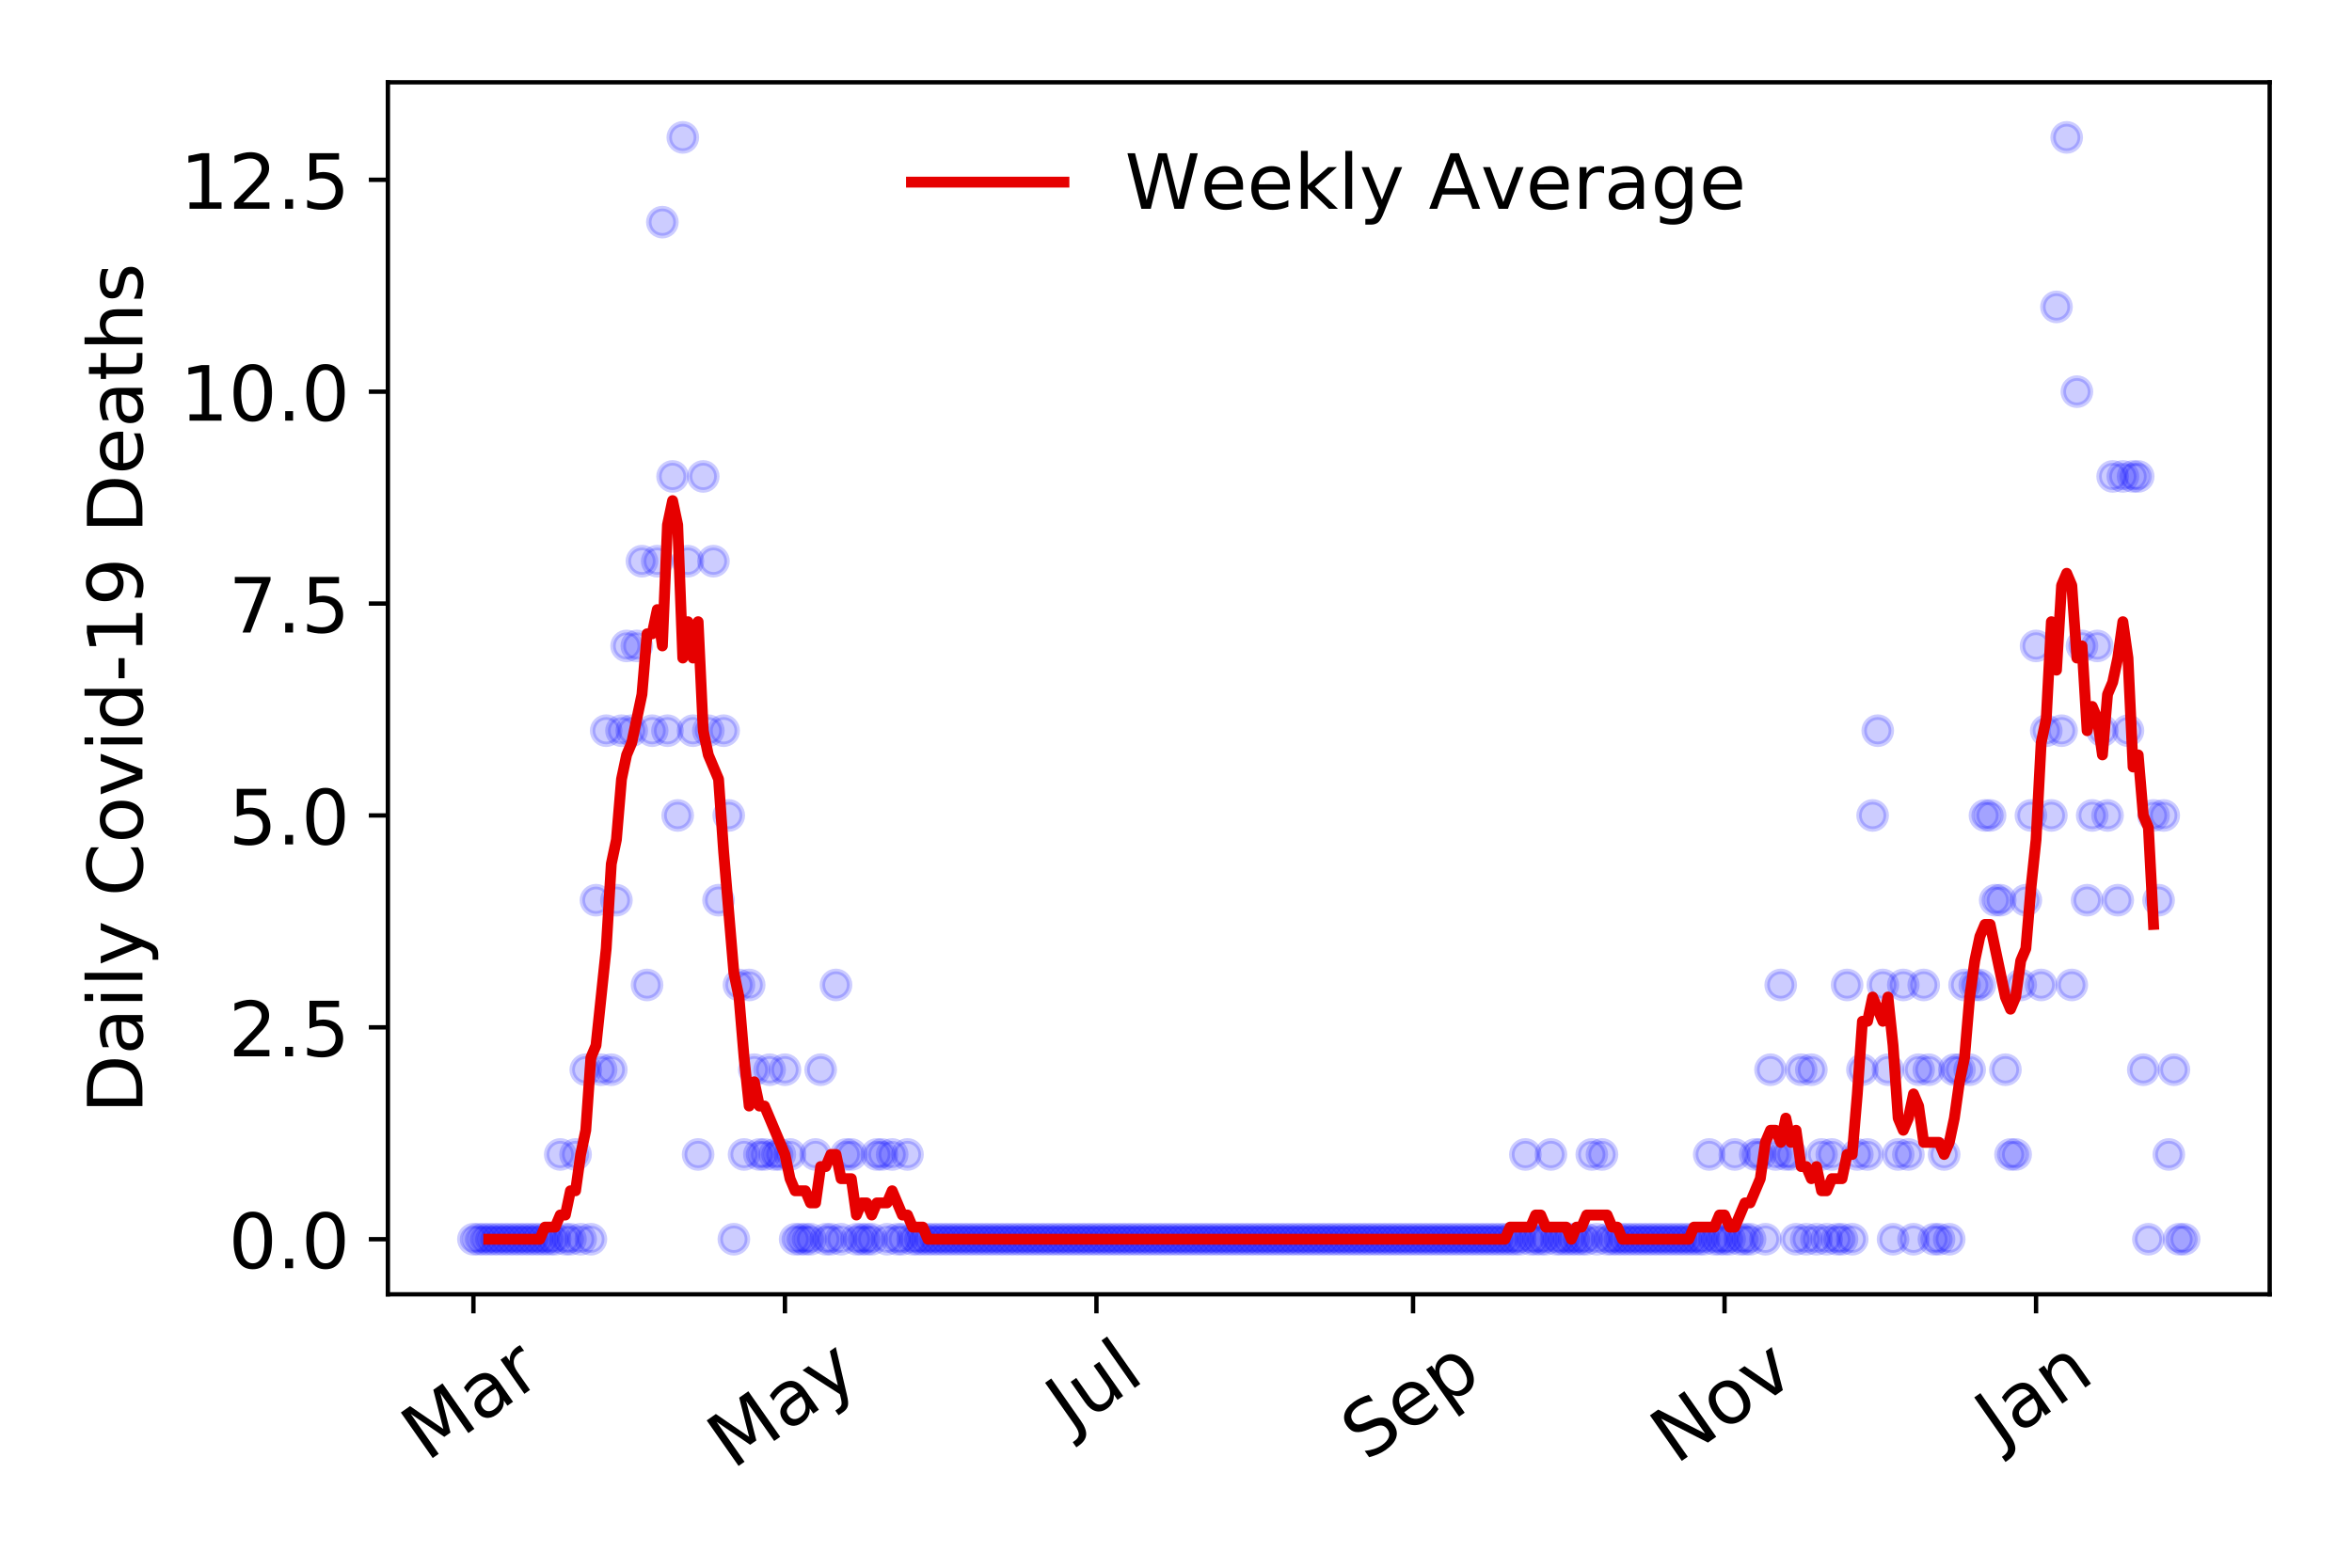 <?xml version="1.0" encoding="utf-8" standalone="no"?>
<!DOCTYPE svg PUBLIC "-//W3C//DTD SVG 1.1//EN"
  "http://www.w3.org/Graphics/SVG/1.1/DTD/svg11.dtd">
<!-- Created with matplotlib (https://matplotlib.org/) -->
<svg height="288pt" version="1.1" viewBox="0 0 432 288" width="432pt" xmlns="http://www.w3.org/2000/svg" xmlns:xlink="http://www.w3.org/1999/xlink">
 <defs>
  <style type="text/css">
*{stroke-linecap:butt;stroke-linejoin:round;}
  </style>
 </defs>
 <g id="figure_1">
  <g id="patch_1">
   <path d="M 0 288 
L 432 288 
L 432 0 
L 0 0 
z
" style="fill:#ffffff;"/>
  </g>
  <g id="axes_1">
   <g id="patch_2">
    <path d="M 71.245 237.778 
L 416.88 237.778 
L 416.88 15.12 
L 71.245 15.12 
z
" style="fill:#ffffff;"/>
   </g>
   <g id="matplotlib.axis_1">
    <g id="xtick_1">
     <g id="line2d_1">
      <defs>
       <path d="M 0 0 
L 0 3.5 
" id="mf782f2c7c0" style="stroke:#000000;stroke-width:0.8;"/>
      </defs>
      <g>
       <use style="stroke:#000000;stroke-width:0.8;" x="86.956" xlink:href="#mf782f2c7c0" y="237.778"/>
      </g>
     </g>
     <g id="text_1">
      <!-- Mar -->
      <defs>
       <path d="M 9.812 72.906 
L 24.516 72.906 
L 43.109 23.297 
L 61.812 72.906 
L 76.516 72.906 
L 76.516 0 
L 66.891 0 
L 66.891 64.016 
L 48.094 14.016 
L 38.188 14.016 
L 19.391 64.016 
L 19.391 0 
L 9.812 0 
z
" id="DejaVuSans-77"/>
       <path d="M 34.281 27.484 
Q 23.391 27.484 19.188 25 
Q 14.984 22.516 14.984 16.5 
Q 14.984 11.719 18.141 8.906 
Q 21.297 6.109 26.703 6.109 
Q 34.188 6.109 38.703 11.406 
Q 43.219 16.703 43.219 25.484 
L 43.219 27.484 
z
M 52.203 31.203 
L 52.203 0 
L 43.219 0 
L 43.219 8.297 
Q 40.141 3.328 35.547 0.953 
Q 30.953 -1.422 24.312 -1.422 
Q 15.922 -1.422 10.953 3.297 
Q 6 8.016 6 15.922 
Q 6 25.141 12.172 29.828 
Q 18.359 34.516 30.609 34.516 
L 43.219 34.516 
L 43.219 35.406 
Q 43.219 41.609 39.141 45 
Q 35.062 48.391 27.688 48.391 
Q 23 48.391 18.547 47.266 
Q 14.109 46.141 10.016 43.891 
L 10.016 52.203 
Q 14.938 54.109 19.578 55.047 
Q 24.219 56 28.609 56 
Q 40.484 56 46.344 49.844 
Q 52.203 43.703 52.203 31.203 
z
" id="DejaVuSans-97"/>
       <path d="M 41.109 46.297 
Q 39.594 47.172 37.812 47.578 
Q 36.031 48 33.891 48 
Q 26.266 48 22.188 43.047 
Q 18.109 38.094 18.109 28.812 
L 18.109 0 
L 9.078 0 
L 9.078 54.688 
L 18.109 54.688 
L 18.109 46.188 
Q 20.953 51.172 25.484 53.578 
Q 30.031 56 36.531 56 
Q 37.453 56 38.578 55.875 
Q 39.703 55.766 41.062 55.516 
z
" id="DejaVuSans-114"/>
      </defs>
      <g transform="translate(78.353 268.643)rotate(-35)scale(0.14 -0.14)">
       <use xlink:href="#DejaVuSans-77"/>
       <use x="86.279" xlink:href="#DejaVuSans-97"/>
       <use x="147.559" xlink:href="#DejaVuSans-114"/>
      </g>
     </g>
    </g>
    <g id="xtick_2">
     <g id="line2d_2">
      <g>
       <use style="stroke:#000000;stroke-width:0.8;" x="144.171" xlink:href="#mf782f2c7c0" y="237.778"/>
      </g>
     </g>
     <g id="text_2">
      <!-- May -->
      <defs>
       <path d="M 32.172 -5.078 
Q 28.375 -14.844 24.75 -17.812 
Q 21.141 -20.797 15.094 -20.797 
L 7.906 -20.797 
L 7.906 -13.281 
L 13.188 -13.281 
Q 16.891 -13.281 18.938 -11.516 
Q 21 -9.766 23.484 -3.219 
L 25.094 0.875 
L 2.984 54.688 
L 12.5 54.688 
L 29.594 11.922 
L 46.688 54.688 
L 56.203 54.688 
z
" id="DejaVuSans-121"/>
      </defs>
      <g transform="translate(134.531 270.094)rotate(-35)scale(0.14 -0.14)">
       <use xlink:href="#DejaVuSans-77"/>
       <use x="86.279" xlink:href="#DejaVuSans-97"/>
       <use x="147.559" xlink:href="#DejaVuSans-121"/>
      </g>
     </g>
    </g>
    <g id="xtick_3">
     <g id="line2d_3">
      <g>
       <use style="stroke:#000000;stroke-width:0.8;" x="201.386" xlink:href="#mf782f2c7c0" y="237.778"/>
      </g>
     </g>
     <g id="text_3">
      <!-- Jul -->
      <defs>
       <path d="M 9.812 72.906 
L 19.672 72.906 
L 19.672 5.078 
Q 19.672 -8.109 14.672 -14.062 
Q 9.672 -20.016 -1.422 -20.016 
L -5.172 -20.016 
L -5.172 -11.719 
L -2.094 -11.719 
Q 4.438 -11.719 7.125 -8.047 
Q 9.812 -4.391 9.812 5.078 
z
" id="DejaVuSans-74"/>
       <path d="M 8.5 21.578 
L 8.5 54.688 
L 17.484 54.688 
L 17.484 21.922 
Q 17.484 14.156 20.5 10.266 
Q 23.531 6.391 29.594 6.391 
Q 36.859 6.391 41.078 11.031 
Q 45.312 15.672 45.312 23.688 
L 45.312 54.688 
L 54.297 54.688 
L 54.297 0 
L 45.312 0 
L 45.312 8.406 
Q 42.047 3.422 37.719 1 
Q 33.406 -1.422 27.688 -1.422 
Q 18.266 -1.422 13.375 4.438 
Q 8.5 10.297 8.5 21.578 
z
M 31.109 56 
z
" id="DejaVuSans-117"/>
       <path d="M 9.422 75.984 
L 18.406 75.984 
L 18.406 0 
L 9.422 0 
z
" id="DejaVuSans-108"/>
      </defs>
      <g transform="translate(196.683 263.181)rotate(-35)scale(0.14 -0.14)">
       <use xlink:href="#DejaVuSans-74"/>
       <use x="29.492" xlink:href="#DejaVuSans-117"/>
       <use x="92.871" xlink:href="#DejaVuSans-108"/>
      </g>
     </g>
    </g>
    <g id="xtick_4">
     <g id="line2d_4">
      <g>
       <use style="stroke:#000000;stroke-width:0.8;" x="259.539" xlink:href="#mf782f2c7c0" y="237.778"/>
      </g>
     </g>
     <g id="text_4">
      <!-- Sep -->
      <defs>
       <path d="M 53.516 70.516 
L 53.516 60.891 
Q 47.906 63.578 42.922 64.891 
Q 37.938 66.219 33.297 66.219 
Q 25.25 66.219 20.875 63.094 
Q 16.5 59.969 16.5 54.203 
Q 16.5 49.359 19.406 46.891 
Q 22.312 44.438 30.422 42.922 
L 36.375 41.703 
Q 47.406 39.594 52.656 34.297 
Q 57.906 29 57.906 20.125 
Q 57.906 9.516 50.797 4.047 
Q 43.703 -1.422 29.984 -1.422 
Q 24.812 -1.422 18.969 -0.25 
Q 13.141 0.922 6.891 3.219 
L 6.891 13.375 
Q 12.891 10.016 18.656 8.297 
Q 24.422 6.594 29.984 6.594 
Q 38.422 6.594 43.016 9.906 
Q 47.609 13.234 47.609 19.391 
Q 47.609 24.75 44.312 27.781 
Q 41.016 30.812 33.5 32.328 
L 27.484 33.5 
Q 16.453 35.688 11.516 40.375 
Q 6.594 45.062 6.594 53.422 
Q 6.594 63.094 13.406 68.656 
Q 20.219 74.219 32.172 74.219 
Q 37.312 74.219 42.625 73.281 
Q 47.953 72.359 53.516 70.516 
z
" id="DejaVuSans-83"/>
       <path d="M 56.203 29.594 
L 56.203 25.203 
L 14.891 25.203 
Q 15.484 15.922 20.484 11.062 
Q 25.484 6.203 34.422 6.203 
Q 39.594 6.203 44.453 7.469 
Q 49.312 8.734 54.109 11.281 
L 54.109 2.781 
Q 49.266 0.734 44.188 -0.344 
Q 39.109 -1.422 33.891 -1.422 
Q 20.797 -1.422 13.156 6.188 
Q 5.516 13.812 5.516 26.812 
Q 5.516 40.234 12.766 48.109 
Q 20.016 56 32.328 56 
Q 43.359 56 49.781 48.891 
Q 56.203 41.797 56.203 29.594 
z
M 47.219 32.234 
Q 47.125 39.594 43.094 43.984 
Q 39.062 48.391 32.422 48.391 
Q 24.906 48.391 20.391 44.141 
Q 15.875 39.891 15.188 32.172 
z
" id="DejaVuSans-101"/>
       <path d="M 18.109 8.203 
L 18.109 -20.797 
L 9.078 -20.797 
L 9.078 54.688 
L 18.109 54.688 
L 18.109 46.391 
Q 20.953 51.266 25.266 53.625 
Q 29.594 56 35.594 56 
Q 45.562 56 51.781 48.094 
Q 58.016 40.188 58.016 27.297 
Q 58.016 14.406 51.781 6.484 
Q 45.562 -1.422 35.594 -1.422 
Q 29.594 -1.422 25.266 0.953 
Q 20.953 3.328 18.109 8.203 
z
M 48.688 27.297 
Q 48.688 37.203 44.609 42.844 
Q 40.531 48.484 33.406 48.484 
Q 26.266 48.484 22.188 42.844 
Q 18.109 37.203 18.109 27.297 
Q 18.109 17.391 22.188 11.75 
Q 26.266 6.109 33.406 6.109 
Q 40.531 6.109 44.609 11.75 
Q 48.688 17.391 48.688 27.297 
z
" id="DejaVuSans-112"/>
      </defs>
      <g transform="translate(250.946 268.629)rotate(-35)scale(0.14 -0.14)">
       <use xlink:href="#DejaVuSans-83"/>
       <use x="63.477" xlink:href="#DejaVuSans-101"/>
       <use x="125" xlink:href="#DejaVuSans-112"/>
      </g>
     </g>
    </g>
    <g id="xtick_5">
     <g id="line2d_5">
      <g>
       <use style="stroke:#000000;stroke-width:0.8;" x="316.754" xlink:href="#mf782f2c7c0" y="237.778"/>
      </g>
     </g>
     <g id="text_5">
      <!-- Nov -->
      <defs>
       <path d="M 9.812 72.906 
L 23.094 72.906 
L 55.422 11.922 
L 55.422 72.906 
L 64.984 72.906 
L 64.984 0 
L 51.703 0 
L 19.391 60.984 
L 19.391 0 
L 9.812 0 
z
" id="DejaVuSans-78"/>
       <path d="M 30.609 48.391 
Q 23.391 48.391 19.188 42.75 
Q 14.984 37.109 14.984 27.297 
Q 14.984 17.484 19.156 11.844 
Q 23.344 6.203 30.609 6.203 
Q 37.797 6.203 41.984 11.859 
Q 46.188 17.531 46.188 27.297 
Q 46.188 37.016 41.984 42.703 
Q 37.797 48.391 30.609 48.391 
z
M 30.609 56 
Q 42.328 56 49.016 48.375 
Q 55.719 40.766 55.719 27.297 
Q 55.719 13.875 49.016 6.219 
Q 42.328 -1.422 30.609 -1.422 
Q 18.844 -1.422 12.172 6.219 
Q 5.516 13.875 5.516 27.297 
Q 5.516 40.766 12.172 48.375 
Q 18.844 56 30.609 56 
z
" id="DejaVuSans-111"/>
       <path d="M 2.984 54.688 
L 12.5 54.688 
L 29.594 8.797 
L 46.688 54.688 
L 56.203 54.688 
L 35.688 0 
L 23.484 0 
z
" id="DejaVuSans-118"/>
      </defs>
      <g transform="translate(307.777 269.166)rotate(-35)scale(0.14 -0.14)">
       <use xlink:href="#DejaVuSans-78"/>
       <use x="74.805" xlink:href="#DejaVuSans-111"/>
       <use x="135.986" xlink:href="#DejaVuSans-118"/>
      </g>
     </g>
    </g>
    <g id="xtick_6">
     <g id="line2d_6">
      <g>
       <use style="stroke:#000000;stroke-width:0.8;" x="373.969" xlink:href="#mf782f2c7c0" y="237.778"/>
      </g>
     </g>
     <g id="text_6">
      <!-- Jan -->
      <defs>
       <path d="M 54.891 33.016 
L 54.891 0 
L 45.906 0 
L 45.906 32.719 
Q 45.906 40.484 42.875 44.328 
Q 39.844 48.188 33.797 48.188 
Q 26.516 48.188 22.312 43.547 
Q 18.109 38.922 18.109 30.906 
L 18.109 0 
L 9.078 0 
L 9.078 54.688 
L 18.109 54.688 
L 18.109 46.188 
Q 21.344 51.125 25.703 53.562 
Q 30.078 56 35.797 56 
Q 45.219 56 50.047 50.172 
Q 54.891 44.344 54.891 33.016 
z
" id="DejaVuSans-110"/>
      </defs>
      <g transform="translate(367.345 265.871)rotate(-35)scale(0.14 -0.14)">
       <use xlink:href="#DejaVuSans-74"/>
       <use x="29.492" xlink:href="#DejaVuSans-97"/>
       <use x="90.771" xlink:href="#DejaVuSans-110"/>
      </g>
     </g>
    </g>
   </g>
   <g id="matplotlib.axis_2">
    <g id="ytick_1">
     <g id="line2d_7">
      <defs>
       <path d="M 0 0 
L -3.5 0 
" id="m7e30b121cf" style="stroke:#000000;stroke-width:0.8;"/>
      </defs>
      <g>
       <use style="stroke:#000000;stroke-width:0.8;" x="71.245" xlink:href="#m7e30b121cf" y="227.657"/>
      </g>
     </g>
     <g id="text_7">
      <!-- 0.0 -->
      <defs>
       <path d="M 31.781 66.406 
Q 24.172 66.406 20.328 58.906 
Q 16.5 51.422 16.5 36.375 
Q 16.5 21.391 20.328 13.891 
Q 24.172 6.391 31.781 6.391 
Q 39.453 6.391 43.281 13.891 
Q 47.125 21.391 47.125 36.375 
Q 47.125 51.422 43.281 58.906 
Q 39.453 66.406 31.781 66.406 
z
M 31.781 74.219 
Q 44.047 74.219 50.516 64.516 
Q 56.984 54.828 56.984 36.375 
Q 56.984 17.969 50.516 8.266 
Q 44.047 -1.422 31.781 -1.422 
Q 19.531 -1.422 13.062 8.266 
Q 6.594 17.969 6.594 36.375 
Q 6.594 54.828 13.062 64.516 
Q 19.531 74.219 31.781 74.219 
z
" id="DejaVuSans-48"/>
       <path d="M 10.688 12.406 
L 21 12.406 
L 21 0 
L 10.688 0 
z
" id="DejaVuSans-46"/>
      </defs>
      <g transform="translate(41.981 232.976)scale(0.14 -0.14)">
       <use xlink:href="#DejaVuSans-48"/>
       <use x="63.623" xlink:href="#DejaVuSans-46"/>
       <use x="95.41" xlink:href="#DejaVuSans-48"/>
      </g>
     </g>
    </g>
    <g id="ytick_2">
     <g id="line2d_8">
      <g>
       <use style="stroke:#000000;stroke-width:0.8;" x="71.245" xlink:href="#m7e30b121cf" y="188.731"/>
      </g>
     </g>
     <g id="text_8">
      <!-- 2.5 -->
      <defs>
       <path d="M 19.188 8.297 
L 53.609 8.297 
L 53.609 0 
L 7.328 0 
L 7.328 8.297 
Q 12.938 14.109 22.625 23.891 
Q 32.328 33.688 34.812 36.531 
Q 39.547 41.844 41.422 45.531 
Q 43.312 49.219 43.312 52.781 
Q 43.312 58.594 39.234 62.25 
Q 35.156 65.922 28.609 65.922 
Q 23.969 65.922 18.812 64.312 
Q 13.672 62.703 7.812 59.422 
L 7.812 69.391 
Q 13.766 71.781 18.938 73 
Q 24.125 74.219 28.422 74.219 
Q 39.75 74.219 46.484 68.547 
Q 53.219 62.891 53.219 53.422 
Q 53.219 48.922 51.531 44.891 
Q 49.859 40.875 45.406 35.406 
Q 44.188 33.984 37.641 27.219 
Q 31.109 20.453 19.188 8.297 
z
" id="DejaVuSans-50"/>
       <path d="M 10.797 72.906 
L 49.516 72.906 
L 49.516 64.594 
L 19.828 64.594 
L 19.828 46.734 
Q 21.969 47.469 24.109 47.828 
Q 26.266 48.188 28.422 48.188 
Q 40.625 48.188 47.75 41.5 
Q 54.891 34.812 54.891 23.391 
Q 54.891 11.625 47.562 5.094 
Q 40.234 -1.422 26.906 -1.422 
Q 22.312 -1.422 17.547 -0.641 
Q 12.797 0.141 7.719 1.703 
L 7.719 11.625 
Q 12.109 9.234 16.797 8.062 
Q 21.484 6.891 26.703 6.891 
Q 35.156 6.891 40.078 11.328 
Q 45.016 15.766 45.016 23.391 
Q 45.016 31 40.078 35.438 
Q 35.156 39.891 26.703 39.891 
Q 22.75 39.891 18.812 39.016 
Q 14.891 38.141 10.797 36.281 
z
" id="DejaVuSans-53"/>
      </defs>
      <g transform="translate(41.981 194.05)scale(0.14 -0.14)">
       <use xlink:href="#DejaVuSans-50"/>
       <use x="63.623" xlink:href="#DejaVuSans-46"/>
       <use x="95.41" xlink:href="#DejaVuSans-53"/>
      </g>
     </g>
    </g>
    <g id="ytick_3">
     <g id="line2d_9">
      <g>
       <use style="stroke:#000000;stroke-width:0.8;" x="71.245" xlink:href="#m7e30b121cf" y="149.805"/>
      </g>
     </g>
     <g id="text_9">
      <!-- 5.0 -->
      <g transform="translate(41.981 155.124)scale(0.14 -0.14)">
       <use xlink:href="#DejaVuSans-53"/>
       <use x="63.623" xlink:href="#DejaVuSans-46"/>
       <use x="95.41" xlink:href="#DejaVuSans-48"/>
      </g>
     </g>
    </g>
    <g id="ytick_4">
     <g id="line2d_10">
      <g>
       <use style="stroke:#000000;stroke-width:0.8;" x="71.245" xlink:href="#m7e30b121cf" y="110.879"/>
      </g>
     </g>
     <g id="text_10">
      <!-- 7.5 -->
      <defs>
       <path d="M 8.203 72.906 
L 55.078 72.906 
L 55.078 68.703 
L 28.609 0 
L 18.312 0 
L 43.219 64.594 
L 8.203 64.594 
z
" id="DejaVuSans-55"/>
      </defs>
      <g transform="translate(41.981 116.197)scale(0.14 -0.14)">
       <use xlink:href="#DejaVuSans-55"/>
       <use x="63.623" xlink:href="#DejaVuSans-46"/>
       <use x="95.41" xlink:href="#DejaVuSans-53"/>
      </g>
     </g>
    </g>
    <g id="ytick_5">
     <g id="line2d_11">
      <g>
       <use style="stroke:#000000;stroke-width:0.8;" x="71.245" xlink:href="#m7e30b121cf" y="71.952"/>
      </g>
     </g>
     <g id="text_11">
      <!-- 10.0 -->
      <defs>
       <path d="M 12.406 8.297 
L 28.516 8.297 
L 28.516 63.922 
L 10.984 60.406 
L 10.984 69.391 
L 28.422 72.906 
L 38.281 72.906 
L 38.281 8.297 
L 54.391 8.297 
L 54.391 0 
L 12.406 0 
z
" id="DejaVuSans-49"/>
      </defs>
      <g transform="translate(33.073 77.271)scale(0.14 -0.14)">
       <use xlink:href="#DejaVuSans-49"/>
       <use x="63.623" xlink:href="#DejaVuSans-48"/>
       <use x="127.246" xlink:href="#DejaVuSans-46"/>
       <use x="159.033" xlink:href="#DejaVuSans-48"/>
      </g>
     </g>
    </g>
    <g id="ytick_6">
     <g id="line2d_12">
      <g>
       <use style="stroke:#000000;stroke-width:0.8;" x="71.245" xlink:href="#m7e30b121cf" y="33.026"/>
      </g>
     </g>
     <g id="text_12">
      <!-- 12.5 -->
      <g transform="translate(33.073 38.345)scale(0.14 -0.14)">
       <use xlink:href="#DejaVuSans-49"/>
       <use x="63.623" xlink:href="#DejaVuSans-50"/>
       <use x="127.246" xlink:href="#DejaVuSans-46"/>
       <use x="159.033" xlink:href="#DejaVuSans-53"/>
      </g>
     </g>
    </g>
    <g id="text_13">
     <!-- Daily Covid-19 Deaths -->
     <defs>
      <path d="M 19.672 64.797 
L 19.672 8.109 
L 31.594 8.109 
Q 46.688 8.109 53.688 14.938 
Q 60.688 21.781 60.688 36.531 
Q 60.688 51.172 53.688 57.984 
Q 46.688 64.797 31.594 64.797 
z
M 9.812 72.906 
L 30.078 72.906 
Q 51.266 72.906 61.172 64.094 
Q 71.094 55.281 71.094 36.531 
Q 71.094 17.672 61.125 8.828 
Q 51.172 0 30.078 0 
L 9.812 0 
z
" id="DejaVuSans-68"/>
      <path d="M 9.422 54.688 
L 18.406 54.688 
L 18.406 0 
L 9.422 0 
z
M 9.422 75.984 
L 18.406 75.984 
L 18.406 64.594 
L 9.422 64.594 
z
" id="DejaVuSans-105"/>
      <path id="DejaVuSans-32"/>
      <path d="M 64.406 67.281 
L 64.406 56.891 
Q 59.422 61.531 53.781 63.812 
Q 48.141 66.109 41.797 66.109 
Q 29.297 66.109 22.656 58.469 
Q 16.016 50.828 16.016 36.375 
Q 16.016 21.969 22.656 14.328 
Q 29.297 6.688 41.797 6.688 
Q 48.141 6.688 53.781 8.984 
Q 59.422 11.281 64.406 15.922 
L 64.406 5.609 
Q 59.234 2.094 53.438 0.328 
Q 47.656 -1.422 41.219 -1.422 
Q 24.656 -1.422 15.125 8.703 
Q 5.609 18.844 5.609 36.375 
Q 5.609 53.953 15.125 64.078 
Q 24.656 74.219 41.219 74.219 
Q 47.75 74.219 53.531 72.484 
Q 59.328 70.75 64.406 67.281 
z
" id="DejaVuSans-67"/>
      <path d="M 45.406 46.391 
L 45.406 75.984 
L 54.391 75.984 
L 54.391 0 
L 45.406 0 
L 45.406 8.203 
Q 42.578 3.328 38.25 0.953 
Q 33.938 -1.422 27.875 -1.422 
Q 17.969 -1.422 11.734 6.484 
Q 5.516 14.406 5.516 27.297 
Q 5.516 40.188 11.734 48.094 
Q 17.969 56 27.875 56 
Q 33.938 56 38.25 53.625 
Q 42.578 51.266 45.406 46.391 
z
M 14.797 27.297 
Q 14.797 17.391 18.875 11.75 
Q 22.953 6.109 30.078 6.109 
Q 37.203 6.109 41.297 11.75 
Q 45.406 17.391 45.406 27.297 
Q 45.406 37.203 41.297 42.844 
Q 37.203 48.484 30.078 48.484 
Q 22.953 48.484 18.875 42.844 
Q 14.797 37.203 14.797 27.297 
z
" id="DejaVuSans-100"/>
      <path d="M 4.891 31.391 
L 31.203 31.391 
L 31.203 23.391 
L 4.891 23.391 
z
" id="DejaVuSans-45"/>
      <path d="M 10.984 1.516 
L 10.984 10.5 
Q 14.703 8.734 18.5 7.812 
Q 22.312 6.891 25.984 6.891 
Q 35.75 6.891 40.891 13.453 
Q 46.047 20.016 46.781 33.406 
Q 43.953 29.203 39.594 26.953 
Q 35.25 24.703 29.984 24.703 
Q 19.047 24.703 12.672 31.312 
Q 6.297 37.938 6.297 49.422 
Q 6.297 60.641 12.938 67.422 
Q 19.578 74.219 30.609 74.219 
Q 43.266 74.219 49.922 64.516 
Q 56.594 54.828 56.594 36.375 
Q 56.594 19.141 48.406 8.859 
Q 40.234 -1.422 26.422 -1.422 
Q 22.703 -1.422 18.891 -0.688 
Q 15.094 0.047 10.984 1.516 
z
M 30.609 32.422 
Q 37.25 32.422 41.125 36.953 
Q 45.016 41.5 45.016 49.422 
Q 45.016 57.281 41.125 61.844 
Q 37.25 66.406 30.609 66.406 
Q 23.969 66.406 20.094 61.844 
Q 16.219 57.281 16.219 49.422 
Q 16.219 41.5 20.094 36.953 
Q 23.969 32.422 30.609 32.422 
z
" id="DejaVuSans-57"/>
      <path d="M 18.312 70.219 
L 18.312 54.688 
L 36.812 54.688 
L 36.812 47.703 
L 18.312 47.703 
L 18.312 18.016 
Q 18.312 11.328 20.141 9.422 
Q 21.969 7.516 27.594 7.516 
L 36.812 7.516 
L 36.812 0 
L 27.594 0 
Q 17.188 0 13.234 3.875 
Q 9.281 7.766 9.281 18.016 
L 9.281 47.703 
L 2.688 47.703 
L 2.688 54.688 
L 9.281 54.688 
L 9.281 70.219 
z
" id="DejaVuSans-116"/>
      <path d="M 54.891 33.016 
L 54.891 0 
L 45.906 0 
L 45.906 32.719 
Q 45.906 40.484 42.875 44.328 
Q 39.844 48.188 33.797 48.188 
Q 26.516 48.188 22.312 43.547 
Q 18.109 38.922 18.109 30.906 
L 18.109 0 
L 9.078 0 
L 9.078 75.984 
L 18.109 75.984 
L 18.109 46.188 
Q 21.344 51.125 25.703 53.562 
Q 30.078 56 35.797 56 
Q 45.219 56 50.047 50.172 
Q 54.891 44.344 54.891 33.016 
z
" id="DejaVuSans-104"/>
      <path d="M 44.281 53.078 
L 44.281 44.578 
Q 40.484 46.531 36.375 47.5 
Q 32.281 48.484 27.875 48.484 
Q 21.188 48.484 17.844 46.438 
Q 14.5 44.391 14.5 40.281 
Q 14.5 37.156 16.891 35.375 
Q 19.281 33.594 26.516 31.984 
L 29.594 31.297 
Q 39.156 29.25 43.188 25.516 
Q 47.219 21.781 47.219 15.094 
Q 47.219 7.469 41.188 3.016 
Q 35.156 -1.422 24.609 -1.422 
Q 20.219 -1.422 15.453 -0.562 
Q 10.688 0.297 5.422 2 
L 5.422 11.281 
Q 10.406 8.688 15.234 7.391 
Q 20.062 6.109 24.812 6.109 
Q 31.156 6.109 34.562 8.281 
Q 37.984 10.453 37.984 14.406 
Q 37.984 18.062 35.516 20.016 
Q 33.062 21.969 24.703 23.781 
L 21.578 24.516 
Q 13.234 26.266 9.516 29.906 
Q 5.812 33.547 5.812 39.891 
Q 5.812 47.609 11.281 51.797 
Q 16.75 56 26.812 56 
Q 31.781 56 36.172 55.266 
Q 40.578 54.547 44.281 53.078 
z
" id="DejaVuSans-115"/>
     </defs>
     <g transform="translate(26.162 204.56)rotate(-90)scale(0.14 -0.14)">
      <use xlink:href="#DejaVuSans-68"/>
      <use x="77.002" xlink:href="#DejaVuSans-97"/>
      <use x="138.281" xlink:href="#DejaVuSans-105"/>
      <use x="166.064" xlink:href="#DejaVuSans-108"/>
      <use x="193.848" xlink:href="#DejaVuSans-121"/>
      <use x="253.027" xlink:href="#DejaVuSans-32"/>
      <use x="284.814" xlink:href="#DejaVuSans-67"/>
      <use x="354.639" xlink:href="#DejaVuSans-111"/>
      <use x="415.82" xlink:href="#DejaVuSans-118"/>
      <use x="475" xlink:href="#DejaVuSans-105"/>
      <use x="502.783" xlink:href="#DejaVuSans-100"/>
      <use x="566.26" xlink:href="#DejaVuSans-45"/>
      <use x="602.344" xlink:href="#DejaVuSans-49"/>
      <use x="665.967" xlink:href="#DejaVuSans-57"/>
      <use x="729.59" xlink:href="#DejaVuSans-32"/>
      <use x="761.377" xlink:href="#DejaVuSans-68"/>
      <use x="838.379" xlink:href="#DejaVuSans-101"/>
      <use x="899.902" xlink:href="#DejaVuSans-97"/>
      <use x="961.182" xlink:href="#DejaVuSans-116"/>
      <use x="1000.391" xlink:href="#DejaVuSans-104"/>
      <use x="1063.77" xlink:href="#DejaVuSans-115"/>
     </g>
    </g>
   </g>
   <g id="line2d_13">
    <defs>
     <path d="M 0 2.5 
C 0.663 2.5 1.299 2.237 1.768 1.768 
C 2.237 1.299 2.5 0.663 2.5 0 
C 2.5 -0.663 2.237 -1.299 1.768 -1.768 
C 1.299 -2.237 0.663 -2.5 0 -2.5 
C -0.663 -2.5 -1.299 -2.237 -1.768 -1.768 
C -2.237 -1.299 -2.5 -0.663 -2.5 0 
C -2.5 0.663 -2.237 1.299 -1.768 1.768 
C -1.299 2.237 -0.663 2.5 0 2.5 
z
" id="mee6efa6c31" style="stroke:#0000ff;stroke-opacity:0.2;"/>
    </defs>
    <g clip-path="url(#p63244e7f0e)">
     <use style="fill:#0000ff;fill-opacity:0.2;stroke:#0000ff;stroke-opacity:0.2;" x="86.956" xlink:href="#mee6efa6c31" y="227.657"/>
     <use style="fill:#0000ff;fill-opacity:0.2;stroke:#0000ff;stroke-opacity:0.2;" x="87.894" xlink:href="#mee6efa6c31" y="227.657"/>
     <use style="fill:#0000ff;fill-opacity:0.2;stroke:#0000ff;stroke-opacity:0.2;" x="88.832" xlink:href="#mee6efa6c31" y="227.657"/>
     <use style="fill:#0000ff;fill-opacity:0.2;stroke:#0000ff;stroke-opacity:0.2;" x="89.77" xlink:href="#mee6efa6c31" y="227.657"/>
     <use style="fill:#0000ff;fill-opacity:0.2;stroke:#0000ff;stroke-opacity:0.2;" x="90.707" xlink:href="#mee6efa6c31" y="227.657"/>
     <use style="fill:#0000ff;fill-opacity:0.2;stroke:#0000ff;stroke-opacity:0.2;" x="91.645" xlink:href="#mee6efa6c31" y="227.657"/>
     <use style="fill:#0000ff;fill-opacity:0.2;stroke:#0000ff;stroke-opacity:0.2;" x="92.583" xlink:href="#mee6efa6c31" y="227.657"/>
     <use style="fill:#0000ff;fill-opacity:0.2;stroke:#0000ff;stroke-opacity:0.2;" x="93.521" xlink:href="#mee6efa6c31" y="227.657"/>
     <use style="fill:#0000ff;fill-opacity:0.2;stroke:#0000ff;stroke-opacity:0.2;" x="94.459" xlink:href="#mee6efa6c31" y="227.657"/>
     <use style="fill:#0000ff;fill-opacity:0.2;stroke:#0000ff;stroke-opacity:0.2;" x="95.397" xlink:href="#mee6efa6c31" y="227.657"/>
     <use style="fill:#0000ff;fill-opacity:0.2;stroke:#0000ff;stroke-opacity:0.2;" x="96.335" xlink:href="#mee6efa6c31" y="227.657"/>
     <use style="fill:#0000ff;fill-opacity:0.2;stroke:#0000ff;stroke-opacity:0.2;" x="97.273" xlink:href="#mee6efa6c31" y="227.657"/>
     <use style="fill:#0000ff;fill-opacity:0.2;stroke:#0000ff;stroke-opacity:0.2;" x="98.211" xlink:href="#mee6efa6c31" y="227.657"/>
     <use style="fill:#0000ff;fill-opacity:0.2;stroke:#0000ff;stroke-opacity:0.2;" x="99.149" xlink:href="#mee6efa6c31" y="227.657"/>
     <use style="fill:#0000ff;fill-opacity:0.2;stroke:#0000ff;stroke-opacity:0.2;" x="100.087" xlink:href="#mee6efa6c31" y="227.657"/>
     <use style="fill:#0000ff;fill-opacity:0.2;stroke:#0000ff;stroke-opacity:0.2;" x="101.025" xlink:href="#mee6efa6c31" y="227.657"/>
     <use style="fill:#0000ff;fill-opacity:0.2;stroke:#0000ff;stroke-opacity:0.2;" x="101.963" xlink:href="#mee6efa6c31" y="227.657"/>
     <use style="fill:#0000ff;fill-opacity:0.2;stroke:#0000ff;stroke-opacity:0.2;" x="102.901" xlink:href="#mee6efa6c31" y="212.087"/>
     <use style="fill:#0000ff;fill-opacity:0.2;stroke:#0000ff;stroke-opacity:0.2;" x="103.839" xlink:href="#mee6efa6c31" y="227.657"/>
     <use style="fill:#0000ff;fill-opacity:0.2;stroke:#0000ff;stroke-opacity:0.2;" x="104.777" xlink:href="#mee6efa6c31" y="227.657"/>
     <use style="fill:#0000ff;fill-opacity:0.2;stroke:#0000ff;stroke-opacity:0.2;" x="105.715" xlink:href="#mee6efa6c31" y="212.087"/>
     <use style="fill:#0000ff;fill-opacity:0.2;stroke:#0000ff;stroke-opacity:0.2;" x="106.653" xlink:href="#mee6efa6c31" y="227.657"/>
     <use style="fill:#0000ff;fill-opacity:0.2;stroke:#0000ff;stroke-opacity:0.2;" x="107.591" xlink:href="#mee6efa6c31" y="196.516"/>
     <use style="fill:#0000ff;fill-opacity:0.2;stroke:#0000ff;stroke-opacity:0.2;" x="108.529" xlink:href="#mee6efa6c31" y="227.657"/>
     <use style="fill:#0000ff;fill-opacity:0.2;stroke:#0000ff;stroke-opacity:0.2;" x="109.467" xlink:href="#mee6efa6c31" y="165.375"/>
     <use style="fill:#0000ff;fill-opacity:0.2;stroke:#0000ff;stroke-opacity:0.2;" x="110.404" xlink:href="#mee6efa6c31" y="196.516"/>
     <use style="fill:#0000ff;fill-opacity:0.2;stroke:#0000ff;stroke-opacity:0.2;" x="111.342" xlink:href="#mee6efa6c31" y="134.234"/>
     <use style="fill:#0000ff;fill-opacity:0.2;stroke:#0000ff;stroke-opacity:0.2;" x="112.28" xlink:href="#mee6efa6c31" y="196.516"/>
     <use style="fill:#0000ff;fill-opacity:0.2;stroke:#0000ff;stroke-opacity:0.2;" x="113.218" xlink:href="#mee6efa6c31" y="165.375"/>
     <use style="fill:#0000ff;fill-opacity:0.2;stroke:#0000ff;stroke-opacity:0.2;" x="114.156" xlink:href="#mee6efa6c31" y="134.234"/>
     <use style="fill:#0000ff;fill-opacity:0.2;stroke:#0000ff;stroke-opacity:0.2;" x="115.094" xlink:href="#mee6efa6c31" y="118.664"/>
     <use style="fill:#0000ff;fill-opacity:0.2;stroke:#0000ff;stroke-opacity:0.2;" x="116.032" xlink:href="#mee6efa6c31" y="134.234"/>
     <use style="fill:#0000ff;fill-opacity:0.2;stroke:#0000ff;stroke-opacity:0.2;" x="116.97" xlink:href="#mee6efa6c31" y="118.664"/>
     <use style="fill:#0000ff;fill-opacity:0.2;stroke:#0000ff;stroke-opacity:0.2;" x="117.908" xlink:href="#mee6efa6c31" y="103.093"/>
     <use style="fill:#0000ff;fill-opacity:0.2;stroke:#0000ff;stroke-opacity:0.2;" x="118.846" xlink:href="#mee6efa6c31" y="180.946"/>
     <use style="fill:#0000ff;fill-opacity:0.2;stroke:#0000ff;stroke-opacity:0.2;" x="119.784" xlink:href="#mee6efa6c31" y="134.234"/>
     <use style="fill:#0000ff;fill-opacity:0.2;stroke:#0000ff;stroke-opacity:0.2;" x="120.722" xlink:href="#mee6efa6c31" y="103.093"/>
     <use style="fill:#0000ff;fill-opacity:0.2;stroke:#0000ff;stroke-opacity:0.2;" x="121.66" xlink:href="#mee6efa6c31" y="40.811"/>
     <use style="fill:#0000ff;fill-opacity:0.2;stroke:#0000ff;stroke-opacity:0.2;" x="122.598" xlink:href="#mee6efa6c31" y="134.234"/>
     <use style="fill:#0000ff;fill-opacity:0.2;stroke:#0000ff;stroke-opacity:0.2;" x="123.536" xlink:href="#mee6efa6c31" y="87.523"/>
     <use style="fill:#0000ff;fill-opacity:0.2;stroke:#0000ff;stroke-opacity:0.2;" x="124.474" xlink:href="#mee6efa6c31" y="149.805"/>
     <use style="fill:#0000ff;fill-opacity:0.2;stroke:#0000ff;stroke-opacity:0.2;" x="125.412" xlink:href="#mee6efa6c31" y="25.241"/>
     <use style="fill:#0000ff;fill-opacity:0.2;stroke:#0000ff;stroke-opacity:0.2;" x="126.35" xlink:href="#mee6efa6c31" y="103.093"/>
     <use style="fill:#0000ff;fill-opacity:0.2;stroke:#0000ff;stroke-opacity:0.2;" x="127.288" xlink:href="#mee6efa6c31" y="134.234"/>
     <use style="fill:#0000ff;fill-opacity:0.2;stroke:#0000ff;stroke-opacity:0.2;" x="128.226" xlink:href="#mee6efa6c31" y="212.087"/>
     <use style="fill:#0000ff;fill-opacity:0.2;stroke:#0000ff;stroke-opacity:0.2;" x="129.163" xlink:href="#mee6efa6c31" y="87.523"/>
     <use style="fill:#0000ff;fill-opacity:0.2;stroke:#0000ff;stroke-opacity:0.2;" x="130.101" xlink:href="#mee6efa6c31" y="134.234"/>
     <use style="fill:#0000ff;fill-opacity:0.2;stroke:#0000ff;stroke-opacity:0.2;" x="131.039" xlink:href="#mee6efa6c31" y="103.093"/>
     <use style="fill:#0000ff;fill-opacity:0.2;stroke:#0000ff;stroke-opacity:0.2;" x="131.977" xlink:href="#mee6efa6c31" y="165.375"/>
     <use style="fill:#0000ff;fill-opacity:0.2;stroke:#0000ff;stroke-opacity:0.2;" x="132.915" xlink:href="#mee6efa6c31" y="134.234"/>
     <use style="fill:#0000ff;fill-opacity:0.2;stroke:#0000ff;stroke-opacity:0.2;" x="133.853" xlink:href="#mee6efa6c31" y="149.805"/>
     <use style="fill:#0000ff;fill-opacity:0.2;stroke:#0000ff;stroke-opacity:0.2;" x="134.791" xlink:href="#mee6efa6c31" y="227.657"/>
     <use style="fill:#0000ff;fill-opacity:0.2;stroke:#0000ff;stroke-opacity:0.2;" x="135.729" xlink:href="#mee6efa6c31" y="180.946"/>
     <use style="fill:#0000ff;fill-opacity:0.2;stroke:#0000ff;stroke-opacity:0.2;" x="136.667" xlink:href="#mee6efa6c31" y="212.087"/>
     <use style="fill:#0000ff;fill-opacity:0.2;stroke:#0000ff;stroke-opacity:0.2;" x="137.605" xlink:href="#mee6efa6c31" y="180.946"/>
     <use style="fill:#0000ff;fill-opacity:0.2;stroke:#0000ff;stroke-opacity:0.2;" x="138.543" xlink:href="#mee6efa6c31" y="196.516"/>
     <use style="fill:#0000ff;fill-opacity:0.2;stroke:#0000ff;stroke-opacity:0.2;" x="139.481" xlink:href="#mee6efa6c31" y="212.087"/>
     <use style="fill:#0000ff;fill-opacity:0.2;stroke:#0000ff;stroke-opacity:0.2;" x="140.419" xlink:href="#mee6efa6c31" y="212.087"/>
     <use style="fill:#0000ff;fill-opacity:0.2;stroke:#0000ff;stroke-opacity:0.2;" x="141.357" xlink:href="#mee6efa6c31" y="196.516"/>
     <use style="fill:#0000ff;fill-opacity:0.2;stroke:#0000ff;stroke-opacity:0.2;" x="142.295" xlink:href="#mee6efa6c31" y="212.087"/>
     <use style="fill:#0000ff;fill-opacity:0.2;stroke:#0000ff;stroke-opacity:0.2;" x="143.233" xlink:href="#mee6efa6c31" y="212.087"/>
     <use style="fill:#0000ff;fill-opacity:0.2;stroke:#0000ff;stroke-opacity:0.2;" x="144.171" xlink:href="#mee6efa6c31" y="196.516"/>
     <use style="fill:#0000ff;fill-opacity:0.2;stroke:#0000ff;stroke-opacity:0.2;" x="145.109" xlink:href="#mee6efa6c31" y="212.087"/>
     <use style="fill:#0000ff;fill-opacity:0.2;stroke:#0000ff;stroke-opacity:0.2;" x="146.047" xlink:href="#mee6efa6c31" y="227.657"/>
     <use style="fill:#0000ff;fill-opacity:0.2;stroke:#0000ff;stroke-opacity:0.2;" x="146.985" xlink:href="#mee6efa6c31" y="227.657"/>
     <use style="fill:#0000ff;fill-opacity:0.2;stroke:#0000ff;stroke-opacity:0.2;" x="147.923" xlink:href="#mee6efa6c31" y="227.657"/>
     <use style="fill:#0000ff;fill-opacity:0.2;stroke:#0000ff;stroke-opacity:0.2;" x="148.86" xlink:href="#mee6efa6c31" y="227.657"/>
     <use style="fill:#0000ff;fill-opacity:0.2;stroke:#0000ff;stroke-opacity:0.2;" x="149.798" xlink:href="#mee6efa6c31" y="212.087"/>
     <use style="fill:#0000ff;fill-opacity:0.2;stroke:#0000ff;stroke-opacity:0.2;" x="150.736" xlink:href="#mee6efa6c31" y="196.516"/>
     <use style="fill:#0000ff;fill-opacity:0.2;stroke:#0000ff;stroke-opacity:0.2;" x="151.674" xlink:href="#mee6efa6c31" y="227.657"/>
     <use style="fill:#0000ff;fill-opacity:0.2;stroke:#0000ff;stroke-opacity:0.2;" x="152.612" xlink:href="#mee6efa6c31" y="227.657"/>
     <use style="fill:#0000ff;fill-opacity:0.2;stroke:#0000ff;stroke-opacity:0.2;" x="153.55" xlink:href="#mee6efa6c31" y="180.946"/>
     <use style="fill:#0000ff;fill-opacity:0.2;stroke:#0000ff;stroke-opacity:0.2;" x="154.488" xlink:href="#mee6efa6c31" y="227.657"/>
     <use style="fill:#0000ff;fill-opacity:0.2;stroke:#0000ff;stroke-opacity:0.2;" x="155.426" xlink:href="#mee6efa6c31" y="212.087"/>
     <use style="fill:#0000ff;fill-opacity:0.2;stroke:#0000ff;stroke-opacity:0.2;" x="156.364" xlink:href="#mee6efa6c31" y="212.087"/>
     <use style="fill:#0000ff;fill-opacity:0.2;stroke:#0000ff;stroke-opacity:0.2;" x="157.302" xlink:href="#mee6efa6c31" y="227.657"/>
     <use style="fill:#0000ff;fill-opacity:0.2;stroke:#0000ff;stroke-opacity:0.2;" x="158.24" xlink:href="#mee6efa6c31" y="227.657"/>
     <use style="fill:#0000ff;fill-opacity:0.2;stroke:#0000ff;stroke-opacity:0.2;" x="159.178" xlink:href="#mee6efa6c31" y="227.657"/>
     <use style="fill:#0000ff;fill-opacity:0.2;stroke:#0000ff;stroke-opacity:0.2;" x="160.116" xlink:href="#mee6efa6c31" y="227.657"/>
     <use style="fill:#0000ff;fill-opacity:0.2;stroke:#0000ff;stroke-opacity:0.2;" x="161.054" xlink:href="#mee6efa6c31" y="212.087"/>
     <use style="fill:#0000ff;fill-opacity:0.2;stroke:#0000ff;stroke-opacity:0.2;" x="161.992" xlink:href="#mee6efa6c31" y="212.087"/>
     <use style="fill:#0000ff;fill-opacity:0.2;stroke:#0000ff;stroke-opacity:0.2;" x="162.93" xlink:href="#mee6efa6c31" y="227.657"/>
     <use style="fill:#0000ff;fill-opacity:0.2;stroke:#0000ff;stroke-opacity:0.2;" x="163.868" xlink:href="#mee6efa6c31" y="212.087"/>
     <use style="fill:#0000ff;fill-opacity:0.2;stroke:#0000ff;stroke-opacity:0.2;" x="164.806" xlink:href="#mee6efa6c31" y="227.657"/>
     <use style="fill:#0000ff;fill-opacity:0.2;stroke:#0000ff;stroke-opacity:0.2;" x="165.744" xlink:href="#mee6efa6c31" y="227.657"/>
     <use style="fill:#0000ff;fill-opacity:0.2;stroke:#0000ff;stroke-opacity:0.2;" x="166.682" xlink:href="#mee6efa6c31" y="212.087"/>
     <use style="fill:#0000ff;fill-opacity:0.2;stroke:#0000ff;stroke-opacity:0.2;" x="167.619" xlink:href="#mee6efa6c31" y="227.657"/>
     <use style="fill:#0000ff;fill-opacity:0.2;stroke:#0000ff;stroke-opacity:0.2;" x="168.557" xlink:href="#mee6efa6c31" y="227.657"/>
     <use style="fill:#0000ff;fill-opacity:0.2;stroke:#0000ff;stroke-opacity:0.2;" x="169.495" xlink:href="#mee6efa6c31" y="227.657"/>
     <use style="fill:#0000ff;fill-opacity:0.2;stroke:#0000ff;stroke-opacity:0.2;" x="170.433" xlink:href="#mee6efa6c31" y="227.657"/>
     <use style="fill:#0000ff;fill-opacity:0.2;stroke:#0000ff;stroke-opacity:0.2;" x="171.371" xlink:href="#mee6efa6c31" y="227.657"/>
     <use style="fill:#0000ff;fill-opacity:0.2;stroke:#0000ff;stroke-opacity:0.2;" x="172.309" xlink:href="#mee6efa6c31" y="227.657"/>
     <use style="fill:#0000ff;fill-opacity:0.2;stroke:#0000ff;stroke-opacity:0.2;" x="173.247" xlink:href="#mee6efa6c31" y="227.657"/>
     <use style="fill:#0000ff;fill-opacity:0.2;stroke:#0000ff;stroke-opacity:0.2;" x="174.185" xlink:href="#mee6efa6c31" y="227.657"/>
     <use style="fill:#0000ff;fill-opacity:0.2;stroke:#0000ff;stroke-opacity:0.2;" x="175.123" xlink:href="#mee6efa6c31" y="227.657"/>
     <use style="fill:#0000ff;fill-opacity:0.2;stroke:#0000ff;stroke-opacity:0.2;" x="176.061" xlink:href="#mee6efa6c31" y="227.657"/>
     <use style="fill:#0000ff;fill-opacity:0.2;stroke:#0000ff;stroke-opacity:0.2;" x="176.999" xlink:href="#mee6efa6c31" y="227.657"/>
     <use style="fill:#0000ff;fill-opacity:0.2;stroke:#0000ff;stroke-opacity:0.2;" x="177.937" xlink:href="#mee6efa6c31" y="227.657"/>
     <use style="fill:#0000ff;fill-opacity:0.2;stroke:#0000ff;stroke-opacity:0.2;" x="178.875" xlink:href="#mee6efa6c31" y="227.657"/>
     <use style="fill:#0000ff;fill-opacity:0.2;stroke:#0000ff;stroke-opacity:0.2;" x="179.813" xlink:href="#mee6efa6c31" y="227.657"/>
     <use style="fill:#0000ff;fill-opacity:0.2;stroke:#0000ff;stroke-opacity:0.2;" x="180.751" xlink:href="#mee6efa6c31" y="227.657"/>
     <use style="fill:#0000ff;fill-opacity:0.2;stroke:#0000ff;stroke-opacity:0.2;" x="181.689" xlink:href="#mee6efa6c31" y="227.657"/>
     <use style="fill:#0000ff;fill-opacity:0.2;stroke:#0000ff;stroke-opacity:0.2;" x="182.627" xlink:href="#mee6efa6c31" y="227.657"/>
     <use style="fill:#0000ff;fill-opacity:0.2;stroke:#0000ff;stroke-opacity:0.2;" x="183.565" xlink:href="#mee6efa6c31" y="227.657"/>
     <use style="fill:#0000ff;fill-opacity:0.2;stroke:#0000ff;stroke-opacity:0.2;" x="184.503" xlink:href="#mee6efa6c31" y="227.657"/>
     <use style="fill:#0000ff;fill-opacity:0.2;stroke:#0000ff;stroke-opacity:0.2;" x="185.441" xlink:href="#mee6efa6c31" y="227.657"/>
     <use style="fill:#0000ff;fill-opacity:0.2;stroke:#0000ff;stroke-opacity:0.2;" x="186.379" xlink:href="#mee6efa6c31" y="227.657"/>
     <use style="fill:#0000ff;fill-opacity:0.2;stroke:#0000ff;stroke-opacity:0.2;" x="187.316" xlink:href="#mee6efa6c31" y="227.657"/>
     <use style="fill:#0000ff;fill-opacity:0.2;stroke:#0000ff;stroke-opacity:0.2;" x="188.254" xlink:href="#mee6efa6c31" y="227.657"/>
     <use style="fill:#0000ff;fill-opacity:0.2;stroke:#0000ff;stroke-opacity:0.2;" x="189.192" xlink:href="#mee6efa6c31" y="227.657"/>
     <use style="fill:#0000ff;fill-opacity:0.2;stroke:#0000ff;stroke-opacity:0.2;" x="190.13" xlink:href="#mee6efa6c31" y="227.657"/>
     <use style="fill:#0000ff;fill-opacity:0.2;stroke:#0000ff;stroke-opacity:0.2;" x="191.068" xlink:href="#mee6efa6c31" y="227.657"/>
     <use style="fill:#0000ff;fill-opacity:0.2;stroke:#0000ff;stroke-opacity:0.2;" x="192.006" xlink:href="#mee6efa6c31" y="227.657"/>
     <use style="fill:#0000ff;fill-opacity:0.2;stroke:#0000ff;stroke-opacity:0.2;" x="192.944" xlink:href="#mee6efa6c31" y="227.657"/>
     <use style="fill:#0000ff;fill-opacity:0.2;stroke:#0000ff;stroke-opacity:0.2;" x="193.882" xlink:href="#mee6efa6c31" y="227.657"/>
     <use style="fill:#0000ff;fill-opacity:0.2;stroke:#0000ff;stroke-opacity:0.2;" x="194.82" xlink:href="#mee6efa6c31" y="227.657"/>
     <use style="fill:#0000ff;fill-opacity:0.2;stroke:#0000ff;stroke-opacity:0.2;" x="195.758" xlink:href="#mee6efa6c31" y="227.657"/>
     <use style="fill:#0000ff;fill-opacity:0.2;stroke:#0000ff;stroke-opacity:0.2;" x="196.696" xlink:href="#mee6efa6c31" y="227.657"/>
     <use style="fill:#0000ff;fill-opacity:0.2;stroke:#0000ff;stroke-opacity:0.2;" x="197.634" xlink:href="#mee6efa6c31" y="227.657"/>
     <use style="fill:#0000ff;fill-opacity:0.2;stroke:#0000ff;stroke-opacity:0.2;" x="198.572" xlink:href="#mee6efa6c31" y="227.657"/>
     <use style="fill:#0000ff;fill-opacity:0.2;stroke:#0000ff;stroke-opacity:0.2;" x="199.51" xlink:href="#mee6efa6c31" y="227.657"/>
     <use style="fill:#0000ff;fill-opacity:0.2;stroke:#0000ff;stroke-opacity:0.2;" x="200.448" xlink:href="#mee6efa6c31" y="227.657"/>
     <use style="fill:#0000ff;fill-opacity:0.2;stroke:#0000ff;stroke-opacity:0.2;" x="201.386" xlink:href="#mee6efa6c31" y="227.657"/>
     <use style="fill:#0000ff;fill-opacity:0.2;stroke:#0000ff;stroke-opacity:0.2;" x="202.324" xlink:href="#mee6efa6c31" y="227.657"/>
     <use style="fill:#0000ff;fill-opacity:0.2;stroke:#0000ff;stroke-opacity:0.2;" x="203.262" xlink:href="#mee6efa6c31" y="227.657"/>
     <use style="fill:#0000ff;fill-opacity:0.2;stroke:#0000ff;stroke-opacity:0.2;" x="204.2" xlink:href="#mee6efa6c31" y="227.657"/>
     <use style="fill:#0000ff;fill-opacity:0.2;stroke:#0000ff;stroke-opacity:0.2;" x="205.138" xlink:href="#mee6efa6c31" y="227.657"/>
     <use style="fill:#0000ff;fill-opacity:0.2;stroke:#0000ff;stroke-opacity:0.2;" x="206.075" xlink:href="#mee6efa6c31" y="227.657"/>
     <use style="fill:#0000ff;fill-opacity:0.2;stroke:#0000ff;stroke-opacity:0.2;" x="207.013" xlink:href="#mee6efa6c31" y="227.657"/>
     <use style="fill:#0000ff;fill-opacity:0.2;stroke:#0000ff;stroke-opacity:0.2;" x="207.951" xlink:href="#mee6efa6c31" y="227.657"/>
     <use style="fill:#0000ff;fill-opacity:0.2;stroke:#0000ff;stroke-opacity:0.2;" x="208.889" xlink:href="#mee6efa6c31" y="227.657"/>
     <use style="fill:#0000ff;fill-opacity:0.2;stroke:#0000ff;stroke-opacity:0.2;" x="209.827" xlink:href="#mee6efa6c31" y="227.657"/>
     <use style="fill:#0000ff;fill-opacity:0.2;stroke:#0000ff;stroke-opacity:0.2;" x="210.765" xlink:href="#mee6efa6c31" y="227.657"/>
     <use style="fill:#0000ff;fill-opacity:0.2;stroke:#0000ff;stroke-opacity:0.2;" x="211.703" xlink:href="#mee6efa6c31" y="227.657"/>
     <use style="fill:#0000ff;fill-opacity:0.2;stroke:#0000ff;stroke-opacity:0.2;" x="212.641" xlink:href="#mee6efa6c31" y="227.657"/>
     <use style="fill:#0000ff;fill-opacity:0.2;stroke:#0000ff;stroke-opacity:0.2;" x="213.579" xlink:href="#mee6efa6c31" y="227.657"/>
     <use style="fill:#0000ff;fill-opacity:0.2;stroke:#0000ff;stroke-opacity:0.2;" x="214.517" xlink:href="#mee6efa6c31" y="227.657"/>
     <use style="fill:#0000ff;fill-opacity:0.2;stroke:#0000ff;stroke-opacity:0.2;" x="215.455" xlink:href="#mee6efa6c31" y="227.657"/>
     <use style="fill:#0000ff;fill-opacity:0.2;stroke:#0000ff;stroke-opacity:0.2;" x="216.393" xlink:href="#mee6efa6c31" y="227.657"/>
     <use style="fill:#0000ff;fill-opacity:0.2;stroke:#0000ff;stroke-opacity:0.2;" x="217.331" xlink:href="#mee6efa6c31" y="227.657"/>
     <use style="fill:#0000ff;fill-opacity:0.2;stroke:#0000ff;stroke-opacity:0.2;" x="218.269" xlink:href="#mee6efa6c31" y="227.657"/>
     <use style="fill:#0000ff;fill-opacity:0.2;stroke:#0000ff;stroke-opacity:0.2;" x="219.207" xlink:href="#mee6efa6c31" y="227.657"/>
     <use style="fill:#0000ff;fill-opacity:0.2;stroke:#0000ff;stroke-opacity:0.2;" x="220.145" xlink:href="#mee6efa6c31" y="227.657"/>
     <use style="fill:#0000ff;fill-opacity:0.2;stroke:#0000ff;stroke-opacity:0.2;" x="221.083" xlink:href="#mee6efa6c31" y="227.657"/>
     <use style="fill:#0000ff;fill-opacity:0.2;stroke:#0000ff;stroke-opacity:0.2;" x="222.021" xlink:href="#mee6efa6c31" y="227.657"/>
     <use style="fill:#0000ff;fill-opacity:0.2;stroke:#0000ff;stroke-opacity:0.2;" x="222.959" xlink:href="#mee6efa6c31" y="227.657"/>
     <use style="fill:#0000ff;fill-opacity:0.2;stroke:#0000ff;stroke-opacity:0.2;" x="223.897" xlink:href="#mee6efa6c31" y="227.657"/>
     <use style="fill:#0000ff;fill-opacity:0.2;stroke:#0000ff;stroke-opacity:0.2;" x="224.835" xlink:href="#mee6efa6c31" y="227.657"/>
     <use style="fill:#0000ff;fill-opacity:0.2;stroke:#0000ff;stroke-opacity:0.2;" x="225.772" xlink:href="#mee6efa6c31" y="227.657"/>
     <use style="fill:#0000ff;fill-opacity:0.2;stroke:#0000ff;stroke-opacity:0.2;" x="226.71" xlink:href="#mee6efa6c31" y="227.657"/>
     <use style="fill:#0000ff;fill-opacity:0.2;stroke:#0000ff;stroke-opacity:0.2;" x="227.648" xlink:href="#mee6efa6c31" y="227.657"/>
     <use style="fill:#0000ff;fill-opacity:0.2;stroke:#0000ff;stroke-opacity:0.2;" x="228.586" xlink:href="#mee6efa6c31" y="227.657"/>
     <use style="fill:#0000ff;fill-opacity:0.2;stroke:#0000ff;stroke-opacity:0.2;" x="229.524" xlink:href="#mee6efa6c31" y="227.657"/>
     <use style="fill:#0000ff;fill-opacity:0.2;stroke:#0000ff;stroke-opacity:0.2;" x="230.462" xlink:href="#mee6efa6c31" y="227.657"/>
     <use style="fill:#0000ff;fill-opacity:0.2;stroke:#0000ff;stroke-opacity:0.2;" x="231.4" xlink:href="#mee6efa6c31" y="227.657"/>
     <use style="fill:#0000ff;fill-opacity:0.2;stroke:#0000ff;stroke-opacity:0.2;" x="232.338" xlink:href="#mee6efa6c31" y="227.657"/>
     <use style="fill:#0000ff;fill-opacity:0.2;stroke:#0000ff;stroke-opacity:0.2;" x="233.276" xlink:href="#mee6efa6c31" y="227.657"/>
     <use style="fill:#0000ff;fill-opacity:0.2;stroke:#0000ff;stroke-opacity:0.2;" x="234.214" xlink:href="#mee6efa6c31" y="227.657"/>
     <use style="fill:#0000ff;fill-opacity:0.2;stroke:#0000ff;stroke-opacity:0.2;" x="235.152" xlink:href="#mee6efa6c31" y="227.657"/>
     <use style="fill:#0000ff;fill-opacity:0.2;stroke:#0000ff;stroke-opacity:0.2;" x="236.09" xlink:href="#mee6efa6c31" y="227.657"/>
     <use style="fill:#0000ff;fill-opacity:0.2;stroke:#0000ff;stroke-opacity:0.2;" x="237.028" xlink:href="#mee6efa6c31" y="227.657"/>
     <use style="fill:#0000ff;fill-opacity:0.2;stroke:#0000ff;stroke-opacity:0.2;" x="237.966" xlink:href="#mee6efa6c31" y="227.657"/>
     <use style="fill:#0000ff;fill-opacity:0.2;stroke:#0000ff;stroke-opacity:0.2;" x="238.904" xlink:href="#mee6efa6c31" y="227.657"/>
     <use style="fill:#0000ff;fill-opacity:0.2;stroke:#0000ff;stroke-opacity:0.2;" x="239.842" xlink:href="#mee6efa6c31" y="227.657"/>
     <use style="fill:#0000ff;fill-opacity:0.2;stroke:#0000ff;stroke-opacity:0.2;" x="240.78" xlink:href="#mee6efa6c31" y="227.657"/>
     <use style="fill:#0000ff;fill-opacity:0.2;stroke:#0000ff;stroke-opacity:0.2;" x="241.718" xlink:href="#mee6efa6c31" y="227.657"/>
     <use style="fill:#0000ff;fill-opacity:0.2;stroke:#0000ff;stroke-opacity:0.2;" x="242.656" xlink:href="#mee6efa6c31" y="227.657"/>
     <use style="fill:#0000ff;fill-opacity:0.2;stroke:#0000ff;stroke-opacity:0.2;" x="243.594" xlink:href="#mee6efa6c31" y="227.657"/>
     <use style="fill:#0000ff;fill-opacity:0.2;stroke:#0000ff;stroke-opacity:0.2;" x="244.531" xlink:href="#mee6efa6c31" y="227.657"/>
     <use style="fill:#0000ff;fill-opacity:0.2;stroke:#0000ff;stroke-opacity:0.2;" x="245.469" xlink:href="#mee6efa6c31" y="227.657"/>
     <use style="fill:#0000ff;fill-opacity:0.2;stroke:#0000ff;stroke-opacity:0.2;" x="246.407" xlink:href="#mee6efa6c31" y="227.657"/>
     <use style="fill:#0000ff;fill-opacity:0.2;stroke:#0000ff;stroke-opacity:0.2;" x="247.345" xlink:href="#mee6efa6c31" y="227.657"/>
     <use style="fill:#0000ff;fill-opacity:0.2;stroke:#0000ff;stroke-opacity:0.2;" x="248.283" xlink:href="#mee6efa6c31" y="227.657"/>
     <use style="fill:#0000ff;fill-opacity:0.2;stroke:#0000ff;stroke-opacity:0.2;" x="249.221" xlink:href="#mee6efa6c31" y="227.657"/>
     <use style="fill:#0000ff;fill-opacity:0.2;stroke:#0000ff;stroke-opacity:0.2;" x="250.159" xlink:href="#mee6efa6c31" y="227.657"/>
     <use style="fill:#0000ff;fill-opacity:0.2;stroke:#0000ff;stroke-opacity:0.2;" x="251.097" xlink:href="#mee6efa6c31" y="227.657"/>
     <use style="fill:#0000ff;fill-opacity:0.2;stroke:#0000ff;stroke-opacity:0.2;" x="252.035" xlink:href="#mee6efa6c31" y="227.657"/>
     <use style="fill:#0000ff;fill-opacity:0.2;stroke:#0000ff;stroke-opacity:0.2;" x="252.973" xlink:href="#mee6efa6c31" y="227.657"/>
     <use style="fill:#0000ff;fill-opacity:0.2;stroke:#0000ff;stroke-opacity:0.2;" x="253.911" xlink:href="#mee6efa6c31" y="227.657"/>
     <use style="fill:#0000ff;fill-opacity:0.2;stroke:#0000ff;stroke-opacity:0.2;" x="254.849" xlink:href="#mee6efa6c31" y="227.657"/>
     <use style="fill:#0000ff;fill-opacity:0.2;stroke:#0000ff;stroke-opacity:0.2;" x="255.787" xlink:href="#mee6efa6c31" y="227.657"/>
     <use style="fill:#0000ff;fill-opacity:0.2;stroke:#0000ff;stroke-opacity:0.2;" x="256.725" xlink:href="#mee6efa6c31" y="227.657"/>
     <use style="fill:#0000ff;fill-opacity:0.2;stroke:#0000ff;stroke-opacity:0.2;" x="257.663" xlink:href="#mee6efa6c31" y="227.657"/>
     <use style="fill:#0000ff;fill-opacity:0.2;stroke:#0000ff;stroke-opacity:0.2;" x="258.601" xlink:href="#mee6efa6c31" y="227.657"/>
     <use style="fill:#0000ff;fill-opacity:0.2;stroke:#0000ff;stroke-opacity:0.2;" x="259.539" xlink:href="#mee6efa6c31" y="227.657"/>
     <use style="fill:#0000ff;fill-opacity:0.2;stroke:#0000ff;stroke-opacity:0.2;" x="260.477" xlink:href="#mee6efa6c31" y="227.657"/>
     <use style="fill:#0000ff;fill-opacity:0.2;stroke:#0000ff;stroke-opacity:0.2;" x="261.415" xlink:href="#mee6efa6c31" y="227.657"/>
     <use style="fill:#0000ff;fill-opacity:0.2;stroke:#0000ff;stroke-opacity:0.2;" x="262.353" xlink:href="#mee6efa6c31" y="227.657"/>
     <use style="fill:#0000ff;fill-opacity:0.2;stroke:#0000ff;stroke-opacity:0.2;" x="263.29" xlink:href="#mee6efa6c31" y="227.657"/>
     <use style="fill:#0000ff;fill-opacity:0.2;stroke:#0000ff;stroke-opacity:0.2;" x="264.228" xlink:href="#mee6efa6c31" y="227.657"/>
     <use style="fill:#0000ff;fill-opacity:0.2;stroke:#0000ff;stroke-opacity:0.2;" x="265.166" xlink:href="#mee6efa6c31" y="227.657"/>
     <use style="fill:#0000ff;fill-opacity:0.2;stroke:#0000ff;stroke-opacity:0.2;" x="266.104" xlink:href="#mee6efa6c31" y="227.657"/>
     <use style="fill:#0000ff;fill-opacity:0.2;stroke:#0000ff;stroke-opacity:0.2;" x="267.042" xlink:href="#mee6efa6c31" y="227.657"/>
     <use style="fill:#0000ff;fill-opacity:0.2;stroke:#0000ff;stroke-opacity:0.2;" x="267.98" xlink:href="#mee6efa6c31" y="227.657"/>
     <use style="fill:#0000ff;fill-opacity:0.2;stroke:#0000ff;stroke-opacity:0.2;" x="268.918" xlink:href="#mee6efa6c31" y="227.657"/>
     <use style="fill:#0000ff;fill-opacity:0.2;stroke:#0000ff;stroke-opacity:0.2;" x="269.856" xlink:href="#mee6efa6c31" y="227.657"/>
     <use style="fill:#0000ff;fill-opacity:0.2;stroke:#0000ff;stroke-opacity:0.2;" x="270.794" xlink:href="#mee6efa6c31" y="227.657"/>
     <use style="fill:#0000ff;fill-opacity:0.2;stroke:#0000ff;stroke-opacity:0.2;" x="271.732" xlink:href="#mee6efa6c31" y="227.657"/>
     <use style="fill:#0000ff;fill-opacity:0.2;stroke:#0000ff;stroke-opacity:0.2;" x="272.67" xlink:href="#mee6efa6c31" y="227.657"/>
     <use style="fill:#0000ff;fill-opacity:0.2;stroke:#0000ff;stroke-opacity:0.2;" x="273.608" xlink:href="#mee6efa6c31" y="227.657"/>
     <use style="fill:#0000ff;fill-opacity:0.2;stroke:#0000ff;stroke-opacity:0.2;" x="274.546" xlink:href="#mee6efa6c31" y="227.657"/>
     <use style="fill:#0000ff;fill-opacity:0.2;stroke:#0000ff;stroke-opacity:0.2;" x="275.484" xlink:href="#mee6efa6c31" y="227.657"/>
     <use style="fill:#0000ff;fill-opacity:0.2;stroke:#0000ff;stroke-opacity:0.2;" x="276.422" xlink:href="#mee6efa6c31" y="227.657"/>
     <use style="fill:#0000ff;fill-opacity:0.2;stroke:#0000ff;stroke-opacity:0.2;" x="277.36" xlink:href="#mee6efa6c31" y="227.657"/>
     <use style="fill:#0000ff;fill-opacity:0.2;stroke:#0000ff;stroke-opacity:0.2;" x="278.298" xlink:href="#mee6efa6c31" y="227.657"/>
     <use style="fill:#0000ff;fill-opacity:0.2;stroke:#0000ff;stroke-opacity:0.2;" x="279.236" xlink:href="#mee6efa6c31" y="227.657"/>
     <use style="fill:#0000ff;fill-opacity:0.2;stroke:#0000ff;stroke-opacity:0.2;" x="280.174" xlink:href="#mee6efa6c31" y="212.087"/>
     <use style="fill:#0000ff;fill-opacity:0.2;stroke:#0000ff;stroke-opacity:0.2;" x="281.112" xlink:href="#mee6efa6c31" y="227.657"/>
     <use style="fill:#0000ff;fill-opacity:0.2;stroke:#0000ff;stroke-opacity:0.2;" x="282.05" xlink:href="#mee6efa6c31" y="227.657"/>
     <use style="fill:#0000ff;fill-opacity:0.2;stroke:#0000ff;stroke-opacity:0.2;" x="282.987" xlink:href="#mee6efa6c31" y="227.657"/>
     <use style="fill:#0000ff;fill-opacity:0.2;stroke:#0000ff;stroke-opacity:0.2;" x="283.925" xlink:href="#mee6efa6c31" y="227.657"/>
     <use style="fill:#0000ff;fill-opacity:0.2;stroke:#0000ff;stroke-opacity:0.2;" x="284.863" xlink:href="#mee6efa6c31" y="212.087"/>
     <use style="fill:#0000ff;fill-opacity:0.2;stroke:#0000ff;stroke-opacity:0.2;" x="285.801" xlink:href="#mee6efa6c31" y="227.657"/>
     <use style="fill:#0000ff;fill-opacity:0.2;stroke:#0000ff;stroke-opacity:0.2;" x="286.739" xlink:href="#mee6efa6c31" y="227.657"/>
     <use style="fill:#0000ff;fill-opacity:0.2;stroke:#0000ff;stroke-opacity:0.2;" x="287.677" xlink:href="#mee6efa6c31" y="227.657"/>
     <use style="fill:#0000ff;fill-opacity:0.2;stroke:#0000ff;stroke-opacity:0.2;" x="288.615" xlink:href="#mee6efa6c31" y="227.657"/>
     <use style="fill:#0000ff;fill-opacity:0.2;stroke:#0000ff;stroke-opacity:0.2;" x="289.553" xlink:href="#mee6efa6c31" y="227.657"/>
     <use style="fill:#0000ff;fill-opacity:0.2;stroke:#0000ff;stroke-opacity:0.2;" x="290.491" xlink:href="#mee6efa6c31" y="227.657"/>
     <use style="fill:#0000ff;fill-opacity:0.2;stroke:#0000ff;stroke-opacity:0.2;" x="291.429" xlink:href="#mee6efa6c31" y="227.657"/>
     <use style="fill:#0000ff;fill-opacity:0.2;stroke:#0000ff;stroke-opacity:0.2;" x="292.367" xlink:href="#mee6efa6c31" y="212.087"/>
     <use style="fill:#0000ff;fill-opacity:0.2;stroke:#0000ff;stroke-opacity:0.2;" x="293.305" xlink:href="#mee6efa6c31" y="227.657"/>
     <use style="fill:#0000ff;fill-opacity:0.2;stroke:#0000ff;stroke-opacity:0.2;" x="294.243" xlink:href="#mee6efa6c31" y="212.087"/>
     <use style="fill:#0000ff;fill-opacity:0.2;stroke:#0000ff;stroke-opacity:0.2;" x="295.181" xlink:href="#mee6efa6c31" y="227.657"/>
     <use style="fill:#0000ff;fill-opacity:0.2;stroke:#0000ff;stroke-opacity:0.2;" x="296.119" xlink:href="#mee6efa6c31" y="227.657"/>
     <use style="fill:#0000ff;fill-opacity:0.2;stroke:#0000ff;stroke-opacity:0.2;" x="297.057" xlink:href="#mee6efa6c31" y="227.657"/>
     <use style="fill:#0000ff;fill-opacity:0.2;stroke:#0000ff;stroke-opacity:0.2;" x="297.995" xlink:href="#mee6efa6c31" y="227.657"/>
     <use style="fill:#0000ff;fill-opacity:0.2;stroke:#0000ff;stroke-opacity:0.2;" x="298.933" xlink:href="#mee6efa6c31" y="227.657"/>
     <use style="fill:#0000ff;fill-opacity:0.2;stroke:#0000ff;stroke-opacity:0.2;" x="299.871" xlink:href="#mee6efa6c31" y="227.657"/>
     <use style="fill:#0000ff;fill-opacity:0.2;stroke:#0000ff;stroke-opacity:0.2;" x="300.809" xlink:href="#mee6efa6c31" y="227.657"/>
     <use style="fill:#0000ff;fill-opacity:0.2;stroke:#0000ff;stroke-opacity:0.2;" x="301.746" xlink:href="#mee6efa6c31" y="227.657"/>
     <use style="fill:#0000ff;fill-opacity:0.2;stroke:#0000ff;stroke-opacity:0.2;" x="302.684" xlink:href="#mee6efa6c31" y="227.657"/>
     <use style="fill:#0000ff;fill-opacity:0.2;stroke:#0000ff;stroke-opacity:0.2;" x="303.622" xlink:href="#mee6efa6c31" y="227.657"/>
     <use style="fill:#0000ff;fill-opacity:0.2;stroke:#0000ff;stroke-opacity:0.2;" x="304.56" xlink:href="#mee6efa6c31" y="227.657"/>
     <use style="fill:#0000ff;fill-opacity:0.2;stroke:#0000ff;stroke-opacity:0.2;" x="305.498" xlink:href="#mee6efa6c31" y="227.657"/>
     <use style="fill:#0000ff;fill-opacity:0.2;stroke:#0000ff;stroke-opacity:0.2;" x="306.436" xlink:href="#mee6efa6c31" y="227.657"/>
     <use style="fill:#0000ff;fill-opacity:0.2;stroke:#0000ff;stroke-opacity:0.2;" x="307.374" xlink:href="#mee6efa6c31" y="227.657"/>
     <use style="fill:#0000ff;fill-opacity:0.2;stroke:#0000ff;stroke-opacity:0.2;" x="308.312" xlink:href="#mee6efa6c31" y="227.657"/>
     <use style="fill:#0000ff;fill-opacity:0.2;stroke:#0000ff;stroke-opacity:0.2;" x="309.25" xlink:href="#mee6efa6c31" y="227.657"/>
     <use style="fill:#0000ff;fill-opacity:0.2;stroke:#0000ff;stroke-opacity:0.2;" x="310.188" xlink:href="#mee6efa6c31" y="227.657"/>
     <use style="fill:#0000ff;fill-opacity:0.2;stroke:#0000ff;stroke-opacity:0.2;" x="311.126" xlink:href="#mee6efa6c31" y="227.657"/>
     <use style="fill:#0000ff;fill-opacity:0.2;stroke:#0000ff;stroke-opacity:0.2;" x="312.064" xlink:href="#mee6efa6c31" y="227.657"/>
     <use style="fill:#0000ff;fill-opacity:0.2;stroke:#0000ff;stroke-opacity:0.2;" x="313.002" xlink:href="#mee6efa6c31" y="227.657"/>
     <use style="fill:#0000ff;fill-opacity:0.2;stroke:#0000ff;stroke-opacity:0.2;" x="313.94" xlink:href="#mee6efa6c31" y="212.087"/>
     <use style="fill:#0000ff;fill-opacity:0.2;stroke:#0000ff;stroke-opacity:0.2;" x="314.878" xlink:href="#mee6efa6c31" y="227.657"/>
     <use style="fill:#0000ff;fill-opacity:0.2;stroke:#0000ff;stroke-opacity:0.2;" x="315.816" xlink:href="#mee6efa6c31" y="227.657"/>
     <use style="fill:#0000ff;fill-opacity:0.2;stroke:#0000ff;stroke-opacity:0.2;" x="316.754" xlink:href="#mee6efa6c31" y="227.657"/>
     <use style="fill:#0000ff;fill-opacity:0.2;stroke:#0000ff;stroke-opacity:0.2;" x="317.692" xlink:href="#mee6efa6c31" y="227.657"/>
     <use style="fill:#0000ff;fill-opacity:0.2;stroke:#0000ff;stroke-opacity:0.2;" x="318.63" xlink:href="#mee6efa6c31" y="212.087"/>
     <use style="fill:#0000ff;fill-opacity:0.2;stroke:#0000ff;stroke-opacity:0.2;" x="319.568" xlink:href="#mee6efa6c31" y="227.657"/>
     <use style="fill:#0000ff;fill-opacity:0.2;stroke:#0000ff;stroke-opacity:0.2;" x="320.506" xlink:href="#mee6efa6c31" y="227.657"/>
     <use style="fill:#0000ff;fill-opacity:0.2;stroke:#0000ff;stroke-opacity:0.2;" x="321.443" xlink:href="#mee6efa6c31" y="227.657"/>
     <use style="fill:#0000ff;fill-opacity:0.2;stroke:#0000ff;stroke-opacity:0.2;" x="322.381" xlink:href="#mee6efa6c31" y="212.087"/>
     <use style="fill:#0000ff;fill-opacity:0.2;stroke:#0000ff;stroke-opacity:0.2;" x="323.319" xlink:href="#mee6efa6c31" y="212.087"/>
     <use style="fill:#0000ff;fill-opacity:0.2;stroke:#0000ff;stroke-opacity:0.2;" x="324.257" xlink:href="#mee6efa6c31" y="227.657"/>
     <use style="fill:#0000ff;fill-opacity:0.2;stroke:#0000ff;stroke-opacity:0.2;" x="325.195" xlink:href="#mee6efa6c31" y="196.516"/>
     <use style="fill:#0000ff;fill-opacity:0.2;stroke:#0000ff;stroke-opacity:0.2;" x="326.133" xlink:href="#mee6efa6c31" y="212.087"/>
     <use style="fill:#0000ff;fill-opacity:0.2;stroke:#0000ff;stroke-opacity:0.2;" x="327.071" xlink:href="#mee6efa6c31" y="180.946"/>
     <use style="fill:#0000ff;fill-opacity:0.2;stroke:#0000ff;stroke-opacity:0.2;" x="328.009" xlink:href="#mee6efa6c31" y="212.087"/>
     <use style="fill:#0000ff;fill-opacity:0.2;stroke:#0000ff;stroke-opacity:0.2;" x="328.947" xlink:href="#mee6efa6c31" y="212.087"/>
     <use style="fill:#0000ff;fill-opacity:0.2;stroke:#0000ff;stroke-opacity:0.2;" x="329.885" xlink:href="#mee6efa6c31" y="227.657"/>
     <use style="fill:#0000ff;fill-opacity:0.2;stroke:#0000ff;stroke-opacity:0.2;" x="330.823" xlink:href="#mee6efa6c31" y="196.516"/>
     <use style="fill:#0000ff;fill-opacity:0.2;stroke:#0000ff;stroke-opacity:0.2;" x="331.761" xlink:href="#mee6efa6c31" y="227.657"/>
     <use style="fill:#0000ff;fill-opacity:0.2;stroke:#0000ff;stroke-opacity:0.2;" x="332.699" xlink:href="#mee6efa6c31" y="196.516"/>
     <use style="fill:#0000ff;fill-opacity:0.2;stroke:#0000ff;stroke-opacity:0.2;" x="333.637" xlink:href="#mee6efa6c31" y="227.657"/>
     <use style="fill:#0000ff;fill-opacity:0.2;stroke:#0000ff;stroke-opacity:0.2;" x="334.575" xlink:href="#mee6efa6c31" y="212.087"/>
     <use style="fill:#0000ff;fill-opacity:0.2;stroke:#0000ff;stroke-opacity:0.2;" x="335.513" xlink:href="#mee6efa6c31" y="227.657"/>
     <use style="fill:#0000ff;fill-opacity:0.2;stroke:#0000ff;stroke-opacity:0.2;" x="336.451" xlink:href="#mee6efa6c31" y="212.087"/>
     <use style="fill:#0000ff;fill-opacity:0.2;stroke:#0000ff;stroke-opacity:0.2;" x="337.389" xlink:href="#mee6efa6c31" y="227.657"/>
     <use style="fill:#0000ff;fill-opacity:0.2;stroke:#0000ff;stroke-opacity:0.2;" x="338.327" xlink:href="#mee6efa6c31" y="227.657"/>
     <use style="fill:#0000ff;fill-opacity:0.2;stroke:#0000ff;stroke-opacity:0.2;" x="339.265" xlink:href="#mee6efa6c31" y="180.946"/>
     <use style="fill:#0000ff;fill-opacity:0.2;stroke:#0000ff;stroke-opacity:0.2;" x="340.202" xlink:href="#mee6efa6c31" y="227.657"/>
     <use style="fill:#0000ff;fill-opacity:0.2;stroke:#0000ff;stroke-opacity:0.2;" x="341.14" xlink:href="#mee6efa6c31" y="212.087"/>
     <use style="fill:#0000ff;fill-opacity:0.2;stroke:#0000ff;stroke-opacity:0.2;" x="342.078" xlink:href="#mee6efa6c31" y="196.516"/>
     <use style="fill:#0000ff;fill-opacity:0.2;stroke:#0000ff;stroke-opacity:0.2;" x="343.016" xlink:href="#mee6efa6c31" y="212.087"/>
     <use style="fill:#0000ff;fill-opacity:0.2;stroke:#0000ff;stroke-opacity:0.2;" x="343.954" xlink:href="#mee6efa6c31" y="149.805"/>
     <use style="fill:#0000ff;fill-opacity:0.2;stroke:#0000ff;stroke-opacity:0.2;" x="344.892" xlink:href="#mee6efa6c31" y="134.234"/>
     <use style="fill:#0000ff;fill-opacity:0.2;stroke:#0000ff;stroke-opacity:0.2;" x="345.83" xlink:href="#mee6efa6c31" y="180.946"/>
     <use style="fill:#0000ff;fill-opacity:0.2;stroke:#0000ff;stroke-opacity:0.2;" x="346.768" xlink:href="#mee6efa6c31" y="196.516"/>
     <use style="fill:#0000ff;fill-opacity:0.2;stroke:#0000ff;stroke-opacity:0.2;" x="347.706" xlink:href="#mee6efa6c31" y="227.657"/>
     <use style="fill:#0000ff;fill-opacity:0.2;stroke:#0000ff;stroke-opacity:0.2;" x="348.644" xlink:href="#mee6efa6c31" y="212.087"/>
     <use style="fill:#0000ff;fill-opacity:0.2;stroke:#0000ff;stroke-opacity:0.2;" x="349.582" xlink:href="#mee6efa6c31" y="180.946"/>
     <use style="fill:#0000ff;fill-opacity:0.2;stroke:#0000ff;stroke-opacity:0.2;" x="350.52" xlink:href="#mee6efa6c31" y="212.087"/>
     <use style="fill:#0000ff;fill-opacity:0.2;stroke:#0000ff;stroke-opacity:0.2;" x="351.458" xlink:href="#mee6efa6c31" y="227.657"/>
     <use style="fill:#0000ff;fill-opacity:0.2;stroke:#0000ff;stroke-opacity:0.2;" x="352.396" xlink:href="#mee6efa6c31" y="196.516"/>
     <use style="fill:#0000ff;fill-opacity:0.2;stroke:#0000ff;stroke-opacity:0.2;" x="353.334" xlink:href="#mee6efa6c31" y="180.946"/>
     <use style="fill:#0000ff;fill-opacity:0.2;stroke:#0000ff;stroke-opacity:0.2;" x="354.272" xlink:href="#mee6efa6c31" y="196.516"/>
     <use style="fill:#0000ff;fill-opacity:0.2;stroke:#0000ff;stroke-opacity:0.2;" x="355.21" xlink:href="#mee6efa6c31" y="227.657"/>
     <use style="fill:#0000ff;fill-opacity:0.2;stroke:#0000ff;stroke-opacity:0.2;" x="356.148" xlink:href="#mee6efa6c31" y="227.657"/>
     <use style="fill:#0000ff;fill-opacity:0.2;stroke:#0000ff;stroke-opacity:0.2;" x="357.086" xlink:href="#mee6efa6c31" y="212.087"/>
     <use style="fill:#0000ff;fill-opacity:0.2;stroke:#0000ff;stroke-opacity:0.2;" x="358.024" xlink:href="#mee6efa6c31" y="227.657"/>
     <use style="fill:#0000ff;fill-opacity:0.2;stroke:#0000ff;stroke-opacity:0.2;" x="358.962" xlink:href="#mee6efa6c31" y="196.516"/>
     <use style="fill:#0000ff;fill-opacity:0.2;stroke:#0000ff;stroke-opacity:0.2;" x="359.899" xlink:href="#mee6efa6c31" y="196.516"/>
     <use style="fill:#0000ff;fill-opacity:0.2;stroke:#0000ff;stroke-opacity:0.2;" x="360.837" xlink:href="#mee6efa6c31" y="180.946"/>
     <use style="fill:#0000ff;fill-opacity:0.2;stroke:#0000ff;stroke-opacity:0.2;" x="361.775" xlink:href="#mee6efa6c31" y="196.516"/>
     <use style="fill:#0000ff;fill-opacity:0.2;stroke:#0000ff;stroke-opacity:0.2;" x="362.713" xlink:href="#mee6efa6c31" y="180.946"/>
     <use style="fill:#0000ff;fill-opacity:0.2;stroke:#0000ff;stroke-opacity:0.2;" x="363.651" xlink:href="#mee6efa6c31" y="180.946"/>
     <use style="fill:#0000ff;fill-opacity:0.2;stroke:#0000ff;stroke-opacity:0.2;" x="364.589" xlink:href="#mee6efa6c31" y="149.805"/>
     <use style="fill:#0000ff;fill-opacity:0.2;stroke:#0000ff;stroke-opacity:0.2;" x="365.527" xlink:href="#mee6efa6c31" y="149.805"/>
     <use style="fill:#0000ff;fill-opacity:0.2;stroke:#0000ff;stroke-opacity:0.2;" x="366.465" xlink:href="#mee6efa6c31" y="165.375"/>
     <use style="fill:#0000ff;fill-opacity:0.2;stroke:#0000ff;stroke-opacity:0.2;" x="367.403" xlink:href="#mee6efa6c31" y="165.375"/>
     <use style="fill:#0000ff;fill-opacity:0.2;stroke:#0000ff;stroke-opacity:0.2;" x="368.341" xlink:href="#mee6efa6c31" y="196.516"/>
     <use style="fill:#0000ff;fill-opacity:0.2;stroke:#0000ff;stroke-opacity:0.2;" x="369.279" xlink:href="#mee6efa6c31" y="212.087"/>
     <use style="fill:#0000ff;fill-opacity:0.2;stroke:#0000ff;stroke-opacity:0.2;" x="370.217" xlink:href="#mee6efa6c31" y="212.087"/>
     <use style="fill:#0000ff;fill-opacity:0.2;stroke:#0000ff;stroke-opacity:0.2;" x="371.155" xlink:href="#mee6efa6c31" y="180.946"/>
     <use style="fill:#0000ff;fill-opacity:0.2;stroke:#0000ff;stroke-opacity:0.2;" x="372.093" xlink:href="#mee6efa6c31" y="165.375"/>
     <use style="fill:#0000ff;fill-opacity:0.2;stroke:#0000ff;stroke-opacity:0.2;" x="373.031" xlink:href="#mee6efa6c31" y="149.805"/>
     <use style="fill:#0000ff;fill-opacity:0.2;stroke:#0000ff;stroke-opacity:0.2;" x="373.969" xlink:href="#mee6efa6c31" y="118.664"/>
     <use style="fill:#0000ff;fill-opacity:0.2;stroke:#0000ff;stroke-opacity:0.2;" x="374.907" xlink:href="#mee6efa6c31" y="180.946"/>
     <use style="fill:#0000ff;fill-opacity:0.2;stroke:#0000ff;stroke-opacity:0.2;" x="375.845" xlink:href="#mee6efa6c31" y="134.234"/>
     <use style="fill:#0000ff;fill-opacity:0.2;stroke:#0000ff;stroke-opacity:0.2;" x="376.783" xlink:href="#mee6efa6c31" y="149.805"/>
     <use style="fill:#0000ff;fill-opacity:0.2;stroke:#0000ff;stroke-opacity:0.2;" x="377.721" xlink:href="#mee6efa6c31" y="56.382"/>
     <use style="fill:#0000ff;fill-opacity:0.2;stroke:#0000ff;stroke-opacity:0.2;" x="378.658" xlink:href="#mee6efa6c31" y="134.234"/>
     <use style="fill:#0000ff;fill-opacity:0.2;stroke:#0000ff;stroke-opacity:0.2;" x="379.596" xlink:href="#mee6efa6c31" y="25.241"/>
     <use style="fill:#0000ff;fill-opacity:0.2;stroke:#0000ff;stroke-opacity:0.2;" x="380.534" xlink:href="#mee6efa6c31" y="180.946"/>
     <use style="fill:#0000ff;fill-opacity:0.2;stroke:#0000ff;stroke-opacity:0.2;" x="381.472" xlink:href="#mee6efa6c31" y="71.952"/>
     <use style="fill:#0000ff;fill-opacity:0.2;stroke:#0000ff;stroke-opacity:0.2;" x="382.41" xlink:href="#mee6efa6c31" y="118.664"/>
     <use style="fill:#0000ff;fill-opacity:0.2;stroke:#0000ff;stroke-opacity:0.2;" x="383.348" xlink:href="#mee6efa6c31" y="165.375"/>
     <use style="fill:#0000ff;fill-opacity:0.2;stroke:#0000ff;stroke-opacity:0.2;" x="384.286" xlink:href="#mee6efa6c31" y="149.805"/>
     <use style="fill:#0000ff;fill-opacity:0.2;stroke:#0000ff;stroke-opacity:0.2;" x="385.224" xlink:href="#mee6efa6c31" y="118.664"/>
     <use style="fill:#0000ff;fill-opacity:0.2;stroke:#0000ff;stroke-opacity:0.2;" x="386.162" xlink:href="#mee6efa6c31" y="134.234"/>
     <use style="fill:#0000ff;fill-opacity:0.2;stroke:#0000ff;stroke-opacity:0.2;" x="387.1" xlink:href="#mee6efa6c31" y="149.805"/>
     <use style="fill:#0000ff;fill-opacity:0.2;stroke:#0000ff;stroke-opacity:0.2;" x="388.038" xlink:href="#mee6efa6c31" y="87.523"/>
     <use style="fill:#0000ff;fill-opacity:0.2;stroke:#0000ff;stroke-opacity:0.2;" x="388.976" xlink:href="#mee6efa6c31" y="165.375"/>
     <use style="fill:#0000ff;fill-opacity:0.2;stroke:#0000ff;stroke-opacity:0.2;" x="389.914" xlink:href="#mee6efa6c31" y="87.523"/>
     <use style="fill:#0000ff;fill-opacity:0.2;stroke:#0000ff;stroke-opacity:0.2;" x="390.852" xlink:href="#mee6efa6c31" y="134.234"/>
     <use style="fill:#0000ff;fill-opacity:0.2;stroke:#0000ff;stroke-opacity:0.2;" x="391.79" xlink:href="#mee6efa6c31" y="87.523"/>
     <use style="fill:#0000ff;fill-opacity:0.2;stroke:#0000ff;stroke-opacity:0.2;" x="392.728" xlink:href="#mee6efa6c31" y="87.523"/>
     <use style="fill:#0000ff;fill-opacity:0.2;stroke:#0000ff;stroke-opacity:0.2;" x="393.666" xlink:href="#mee6efa6c31" y="196.516"/>
     <use style="fill:#0000ff;fill-opacity:0.2;stroke:#0000ff;stroke-opacity:0.2;" x="394.604" xlink:href="#mee6efa6c31" y="227.657"/>
     <use style="fill:#0000ff;fill-opacity:0.2;stroke:#0000ff;stroke-opacity:0.2;" x="395.542" xlink:href="#mee6efa6c31" y="149.805"/>
     <use style="fill:#0000ff;fill-opacity:0.2;stroke:#0000ff;stroke-opacity:0.2;" x="396.48" xlink:href="#mee6efa6c31" y="165.375"/>
     <use style="fill:#0000ff;fill-opacity:0.2;stroke:#0000ff;stroke-opacity:0.2;" x="397.418" xlink:href="#mee6efa6c31" y="149.805"/>
     <use style="fill:#0000ff;fill-opacity:0.2;stroke:#0000ff;stroke-opacity:0.2;" x="398.355" xlink:href="#mee6efa6c31" y="212.087"/>
     <use style="fill:#0000ff;fill-opacity:0.2;stroke:#0000ff;stroke-opacity:0.2;" x="399.293" xlink:href="#mee6efa6c31" y="196.516"/>
     <use style="fill:#0000ff;fill-opacity:0.2;stroke:#0000ff;stroke-opacity:0.2;" x="400.231" xlink:href="#mee6efa6c31" y="227.657"/>
     <use style="fill:#0000ff;fill-opacity:0.2;stroke:#0000ff;stroke-opacity:0.2;" x="401.169" xlink:href="#mee6efa6c31" y="227.657"/>
    </g>
   </g>
   <g id="line2d_14">
    <path clip-path="url(#p63244e7f0e)" d="M 89.77 227.657 
L 99.149 227.657 
L 100.087 225.433 
L 101.963 225.433 
L 102.901 223.209 
L 103.839 223.209 
L 104.777 218.76 
L 105.715 218.76 
L 106.653 212.087 
L 107.591 207.638 
L 108.529 194.292 
L 109.467 192.068 
L 111.342 174.273 
L 112.28 158.702 
L 113.218 154.254 
L 114.156 143.132 
L 115.094 138.683 
L 116.032 136.459 
L 117.908 127.561 
L 118.846 116.439 
L 119.784 116.439 
L 120.722 111.991 
L 121.66 118.664 
L 122.598 96.42 
L 123.536 91.972 
L 124.474 96.42 
L 125.412 120.888 
L 126.35 114.215 
L 127.288 120.888 
L 128.226 114.215 
L 129.163 134.234 
L 130.101 138.683 
L 131.977 143.132 
L 132.915 156.478 
L 134.791 178.721 
L 135.729 183.17 
L 136.667 194.292 
L 137.605 203.189 
L 138.543 198.741 
L 139.481 203.189 
L 140.419 203.189 
L 144.171 212.087 
L 145.109 216.536 
L 146.047 218.76 
L 147.923 218.76 
L 148.86 220.984 
L 149.798 220.984 
L 150.736 214.311 
L 151.674 214.311 
L 152.612 212.087 
L 153.55 212.087 
L 154.488 216.536 
L 156.364 216.536 
L 157.302 223.209 
L 158.24 220.984 
L 159.178 220.984 
L 160.116 223.209 
L 161.054 220.984 
L 162.93 220.984 
L 163.868 218.76 
L 165.744 223.209 
L 166.682 223.209 
L 167.619 225.433 
L 169.495 225.433 
L 170.433 227.657 
L 276.422 227.657 
L 277.36 225.433 
L 281.112 225.433 
L 282.05 223.209 
L 282.987 223.209 
L 283.925 225.433 
L 287.677 225.433 
L 288.615 227.657 
L 289.553 225.433 
L 290.491 225.433 
L 291.429 223.209 
L 295.181 223.209 
L 296.119 225.433 
L 297.057 225.433 
L 297.995 227.657 
L 310.188 227.657 
L 311.126 225.433 
L 314.878 225.433 
L 315.816 223.209 
L 316.754 223.209 
L 317.692 225.433 
L 318.63 225.433 
L 320.506 220.984 
L 321.443 220.984 
L 323.319 216.536 
L 324.257 209.862 
L 325.195 207.638 
L 326.133 207.638 
L 327.071 209.862 
L 328.009 205.414 
L 328.947 209.862 
L 329.885 207.638 
L 330.823 214.311 
L 331.761 214.311 
L 332.699 216.536 
L 333.637 214.311 
L 334.575 218.76 
L 335.513 218.76 
L 336.451 216.536 
L 338.327 216.536 
L 339.265 212.087 
L 340.202 212.087 
L 341.14 200.965 
L 342.078 187.619 
L 343.016 187.619 
L 343.954 183.17 
L 345.83 187.619 
L 346.768 183.17 
L 347.706 192.068 
L 348.644 205.414 
L 349.582 207.638 
L 350.52 205.414 
L 351.458 200.965 
L 352.396 203.189 
L 353.334 209.862 
L 356.148 209.862 
L 357.086 212.087 
L 358.024 209.862 
L 358.962 205.414 
L 359.899 198.741 
L 360.837 194.292 
L 361.775 183.17 
L 362.713 176.497 
L 363.651 172.048 
L 364.589 169.824 
L 365.527 169.824 
L 368.341 183.17 
L 369.279 185.395 
L 370.217 183.17 
L 371.155 176.497 
L 372.093 174.273 
L 373.031 163.151 
L 373.969 154.254 
L 374.907 136.459 
L 375.845 132.01 
L 376.783 114.215 
L 377.721 123.113 
L 378.658 107.542 
L 379.596 105.318 
L 380.534 107.542 
L 381.472 120.888 
L 382.41 118.664 
L 383.348 134.234 
L 384.286 129.786 
L 385.224 132.01 
L 386.162 138.683 
L 387.1 127.561 
L 388.038 125.337 
L 388.976 120.888 
L 389.914 114.215 
L 390.852 120.888 
L 391.79 140.907 
L 392.728 138.683 
L 393.666 149.805 
L 394.604 152.029 
L 395.542 169.824 
L 395.542 169.824 
" style="fill:none;stroke:#e60000;stroke-linecap:square;stroke-width:2;"/>
   </g>
   <g id="patch_3">
    <path d="M 71.245 237.778 
L 71.245 15.12 
" style="fill:none;stroke:#000000;stroke-linecap:square;stroke-linejoin:miter;stroke-width:0.8;"/>
   </g>
   <g id="patch_4">
    <path d="M 416.88 237.778 
L 416.88 15.12 
" style="fill:none;stroke:#000000;stroke-linecap:square;stroke-linejoin:miter;stroke-width:0.8;"/>
   </g>
   <g id="patch_5">
    <path d="M 71.245 237.778 
L 416.88 237.778 
" style="fill:none;stroke:#000000;stroke-linecap:square;stroke-linejoin:miter;stroke-width:0.8;"/>
   </g>
   <g id="patch_6">
    <path d="M 71.245 15.12 
L 416.88 15.12 
" style="fill:none;stroke:#000000;stroke-linecap:square;stroke-linejoin:miter;stroke-width:0.8;"/>
   </g>
   <g id="legend_1">
    <g id="line2d_15">
     <path d="M 167.415 33.458 
L 195.415 33.458 
" style="fill:none;stroke:#e60000;stroke-linecap:square;stroke-width:2;"/>
    </g>
    <g id="line2d_16"/>
    <g id="text_14">
     <!-- Weekly Average -->
     <defs>
      <path d="M 3.328 72.906 
L 13.281 72.906 
L 28.609 11.281 
L 43.891 72.906 
L 54.984 72.906 
L 70.312 11.281 
L 85.594 72.906 
L 95.609 72.906 
L 77.297 0 
L 64.891 0 
L 49.516 63.281 
L 33.984 0 
L 21.578 0 
z
" id="DejaVuSans-87"/>
      <path d="M 9.078 75.984 
L 18.109 75.984 
L 18.109 31.109 
L 44.922 54.688 
L 56.391 54.688 
L 27.391 29.109 
L 57.625 0 
L 45.906 0 
L 18.109 26.703 
L 18.109 0 
L 9.078 0 
z
" id="DejaVuSans-107"/>
      <path d="M 34.188 63.188 
L 20.797 26.906 
L 47.609 26.906 
z
M 28.609 72.906 
L 39.797 72.906 
L 67.578 0 
L 57.328 0 
L 50.688 18.703 
L 17.828 18.703 
L 11.188 0 
L 0.781 0 
z
" id="DejaVuSans-65"/>
      <path d="M 45.406 27.984 
Q 45.406 37.75 41.375 43.109 
Q 37.359 48.484 30.078 48.484 
Q 22.859 48.484 18.828 43.109 
Q 14.797 37.75 14.797 27.984 
Q 14.797 18.266 18.828 12.891 
Q 22.859 7.516 30.078 7.516 
Q 37.359 7.516 41.375 12.891 
Q 45.406 18.266 45.406 27.984 
z
M 54.391 6.781 
Q 54.391 -7.172 48.188 -13.984 
Q 42 -20.797 29.203 -20.797 
Q 24.469 -20.797 20.266 -20.094 
Q 16.062 -19.391 12.109 -17.922 
L 12.109 -9.188 
Q 16.062 -11.328 19.922 -12.344 
Q 23.781 -13.375 27.781 -13.375 
Q 36.625 -13.375 41.016 -8.766 
Q 45.406 -4.156 45.406 5.172 
L 45.406 9.625 
Q 42.625 4.781 38.281 2.391 
Q 33.938 0 27.875 0 
Q 17.828 0 11.672 7.656 
Q 5.516 15.328 5.516 27.984 
Q 5.516 40.672 11.672 48.328 
Q 17.828 56 27.875 56 
Q 33.938 56 38.281 53.609 
Q 42.625 51.219 45.406 46.391 
L 45.406 54.688 
L 54.391 54.688 
z
" id="DejaVuSans-103"/>
     </defs>
     <g transform="translate(206.615 38.358)scale(0.14 -0.14)">
      <use xlink:href="#DejaVuSans-87"/>
      <use x="98.799" xlink:href="#DejaVuSans-101"/>
      <use x="160.322" xlink:href="#DejaVuSans-101"/>
      <use x="221.846" xlink:href="#DejaVuSans-107"/>
      <use x="279.756" xlink:href="#DejaVuSans-108"/>
      <use x="307.539" xlink:href="#DejaVuSans-121"/>
      <use x="366.719" xlink:href="#DejaVuSans-32"/>
      <use x="398.506" xlink:href="#DejaVuSans-65"/>
      <use x="466.836" xlink:href="#DejaVuSans-118"/>
      <use x="526.016" xlink:href="#DejaVuSans-101"/>
      <use x="587.539" xlink:href="#DejaVuSans-114"/>
      <use x="628.652" xlink:href="#DejaVuSans-97"/>
      <use x="689.932" xlink:href="#DejaVuSans-103"/>
      <use x="753.408" xlink:href="#DejaVuSans-101"/>
     </g>
    </g>
   </g>
  </g>
 </g>
 <defs>
  <clipPath id="p63244e7f0e">
   <rect height="222.658" width="345.635" x="71.245" y="15.12"/>
  </clipPath>
 </defs>
</svg>
